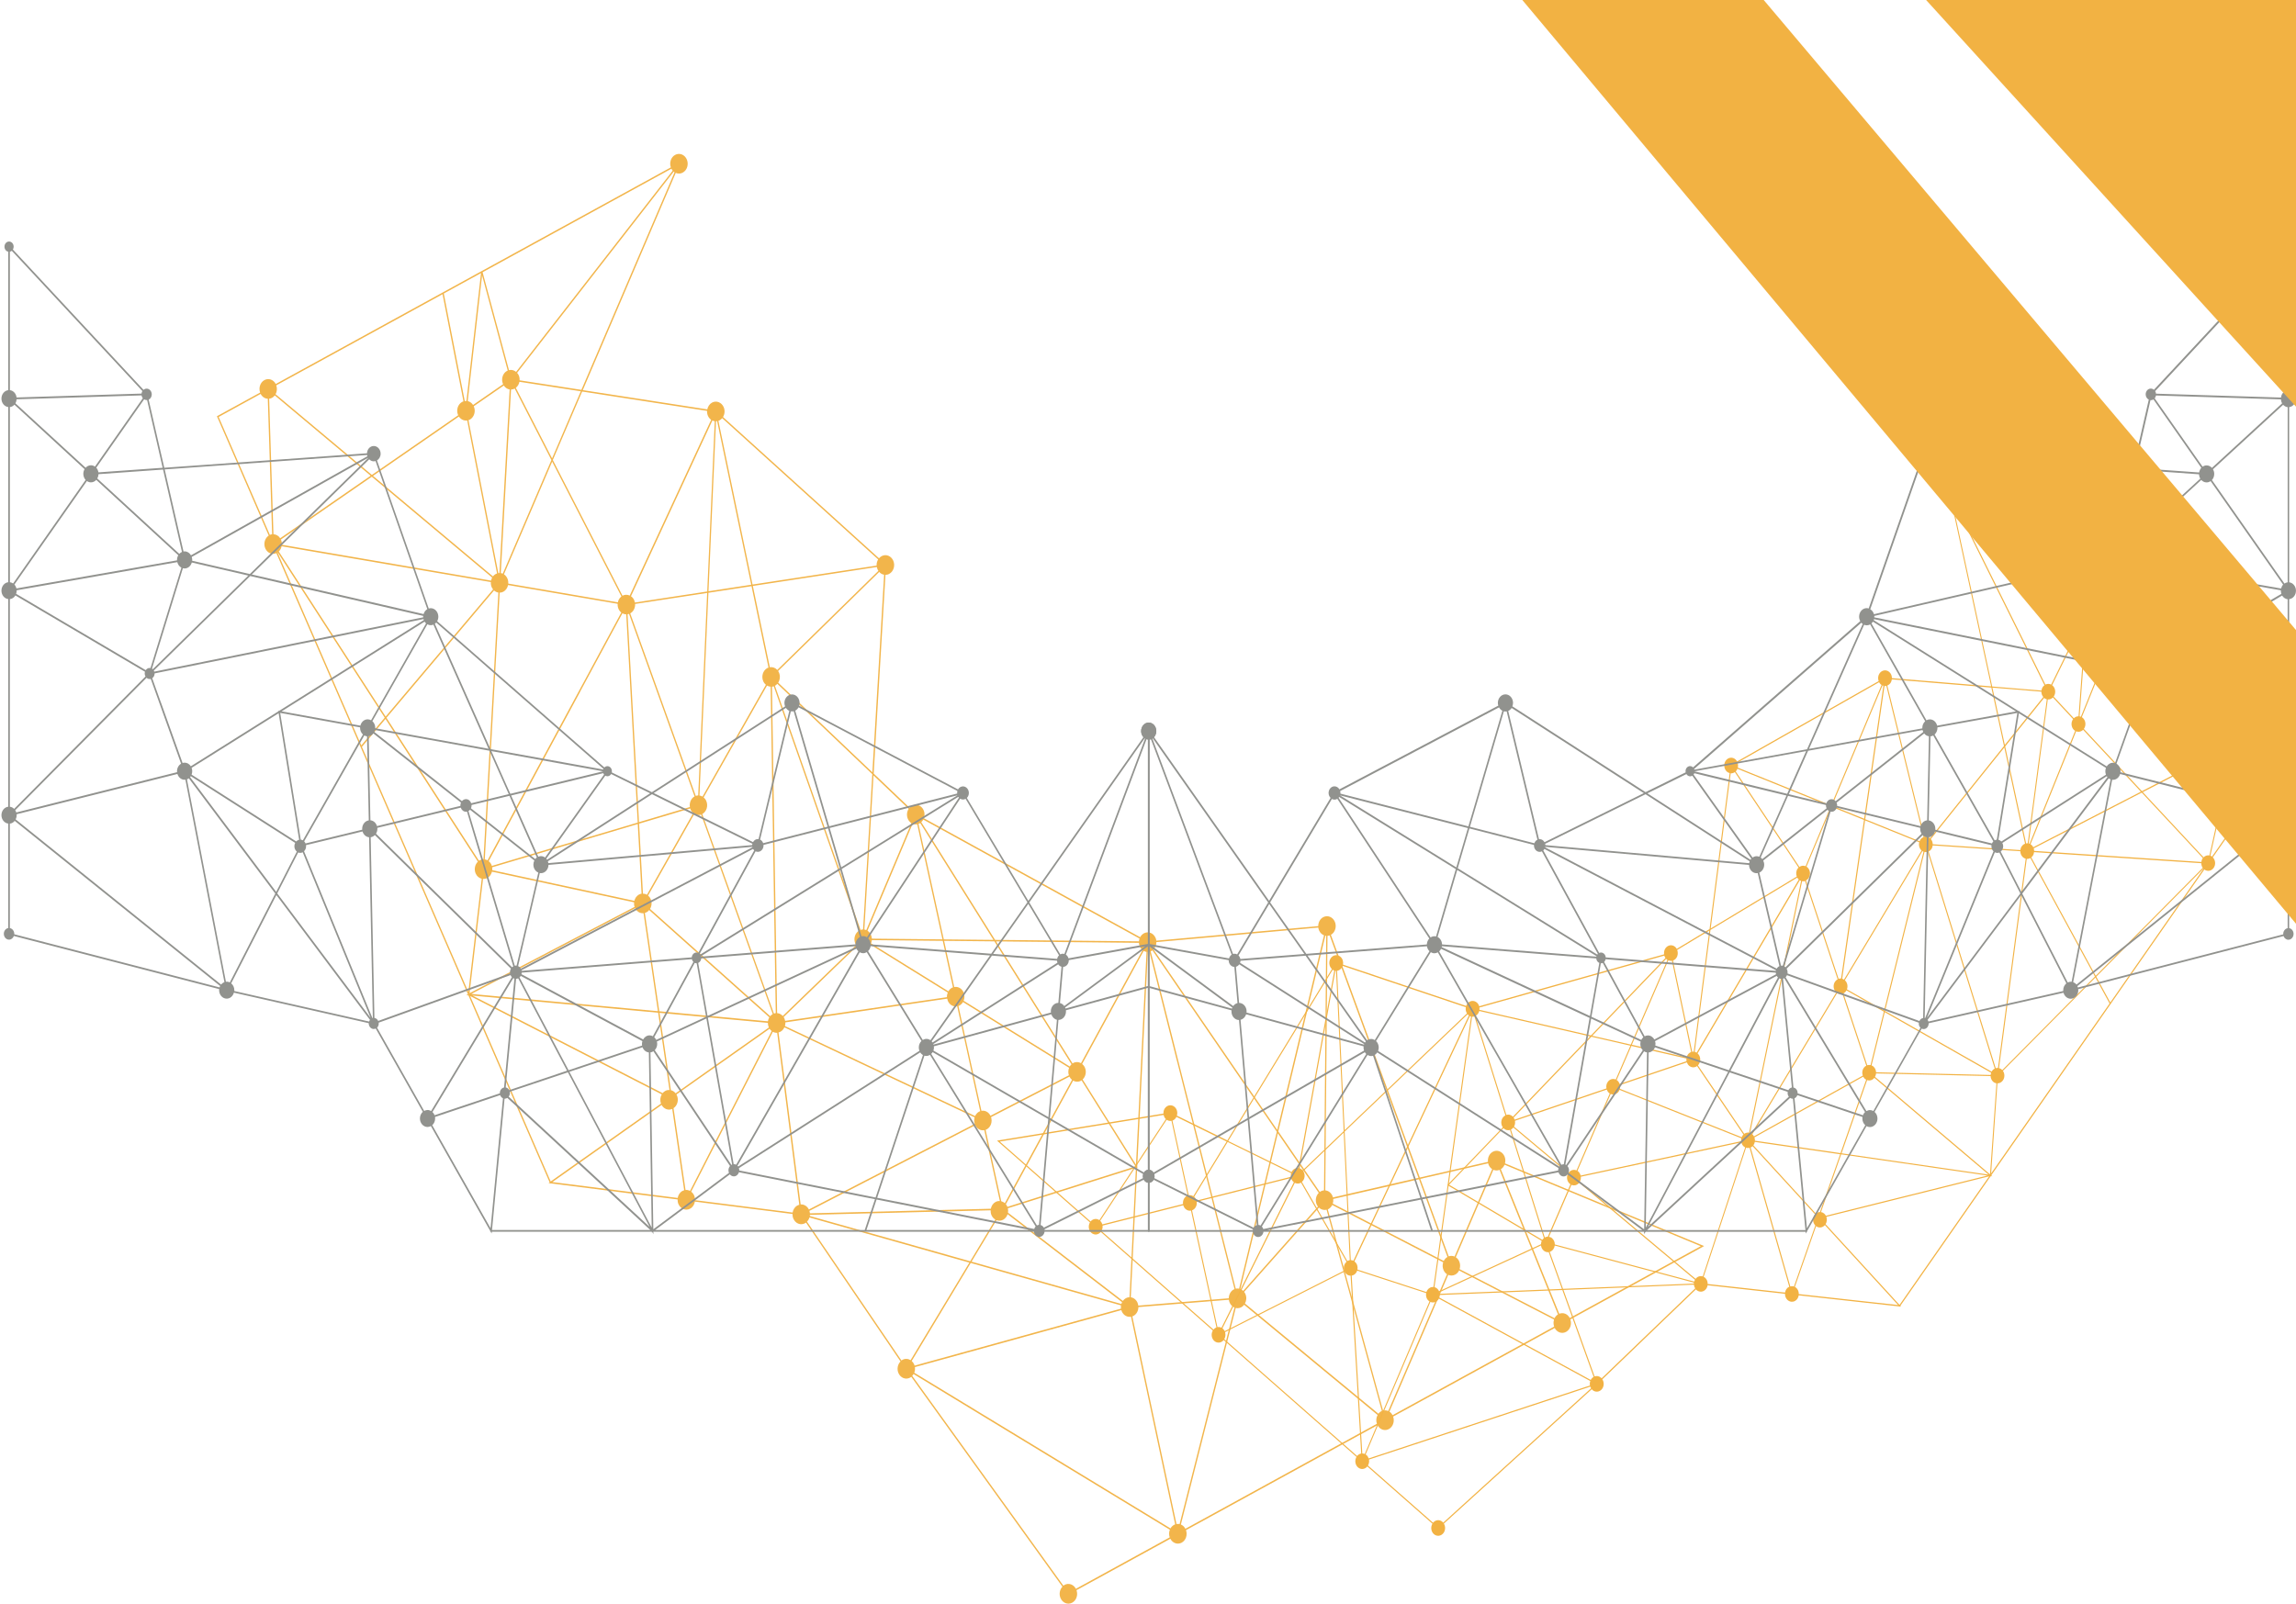 <svg width="1558" height="1089" viewBox="0 0 1558 1089" fill="none" xmlns="http://www.w3.org/2000/svg">
<path d="M1021.25 789.619C1021.63 788.094 1021.56 786.393 1020.9 784.849C1019.46 781.525 1015.91 780.157 1012.95 781.779C1010.61 783.07 1009.37 785.865 1009.68 788.622L963.449 799.256L903.107 634.536C906.012 632.894 907.212 628.925 905.786 625.641C904.342 622.318 900.793 620.949 897.836 622.572C895.714 623.725 894.514 626.13 894.514 628.613L784.649 638.485C784.562 637.84 784.405 637.195 784.144 636.589C782.701 633.265 779.152 631.897 776.195 633.52C775.099 634.126 774.247 635.044 773.673 636.139L626.931 555.382C627.522 553.701 627.54 551.746 626.775 549.986C625.331 546.663 621.782 545.295 618.825 546.917C618.199 547.25 617.677 547.719 617.207 548.247L592.855 525.061L600.856 390.173C601.709 390.173 602.596 389.978 603.413 389.508C606.371 387.886 607.588 383.898 606.144 380.574C604.701 377.251 601.152 375.883 598.195 377.505C597.534 377.877 596.96 378.365 596.473 378.952L490.609 283.064C491.774 281.148 492.053 278.607 491.078 276.359C489.635 273.035 486.086 271.667 483.129 273.289C481.424 274.228 480.328 275.968 479.946 277.883L395.46 264.805L458.55 117.347C460.046 118.011 461.768 118.011 463.316 117.151C466.274 115.529 467.491 111.541 466.047 108.217C464.604 104.894 461.055 103.525 458.098 105.148C455.28 106.692 454.062 110.387 455.211 113.613L327.516 183.637L326.438 184.224L300.972 198.201L300.154 198.651L187.123 260.641C185.575 257.65 182.218 256.458 179.4 258.002C176.582 259.546 175.365 263.241 176.513 266.467L147.203 282.536L182.357 363.528C179.696 365.268 178.635 369.041 180.009 372.208C181.383 375.374 184.671 376.743 187.541 375.453L244.961 507.682L317.149 673.966L317.497 674.768L316.383 675.354L317.601 675.472L317.549 675.863L317.897 675.687L318.349 676.742L372.951 802.482L372.203 803.01L373.229 803.147L373.334 803.401L373.629 803.205L459.803 814.133C459.768 815.189 459.924 816.284 460.377 817.3C461.821 820.623 465.369 821.992 468.326 820.369C470.083 819.411 471.196 817.613 471.544 815.599L537.783 824.005C537.748 825.061 537.905 826.156 538.357 827.192C539.801 830.515 543.349 831.884 546.307 830.261C546.533 830.144 546.724 829.968 546.933 829.831L611.067 924.096C609.136 926.032 608.475 929.238 609.658 931.994C611.102 935.318 614.65 936.686 617.608 935.063C617.886 934.907 618.129 934.731 618.373 934.536L720.932 1076.97C719.088 1078.92 718.479 1082.05 719.645 1084.75C721.089 1088.07 724.637 1089.44 727.594 1087.82C730.412 1086.28 731.63 1082.58 730.482 1079.35L794.164 1044.44C795.712 1047.43 799.069 1048.62 801.887 1047.08C804.705 1045.54 805.923 1041.84 804.774 1038.61L934.73 967.339C936.279 970.33 939.636 971.522 942.454 969.978C945.272 968.434 946.489 964.739 945.341 961.513L1054.98 901.38C1056.53 904.371 1059.89 905.564 1062.7 904.02C1065.52 902.475 1066.74 898.78 1065.59 895.555L1156.36 845.783L1021.25 789.658V789.619ZM1154.1 845.861L1065.21 894.617C1063.76 891.821 1060.76 890.628 1058.06 891.723L1018.42 793.626C1019.58 792.903 1020.43 791.828 1020.96 790.557L1154.11 845.861H1154.1ZM595.447 386.42C595.621 386.811 595.812 387.163 596.038 387.495L527.433 454.724C526.094 453.238 524.215 452.574 522.372 452.886L510.874 397.719L594.994 384.856C595.099 385.384 595.238 385.892 595.447 386.4V386.42ZM186.48 268.383L251.519 322.905L190.133 365.346C189.054 363.665 187.349 362.687 185.558 362.609L182.636 270.631C183.297 270.552 183.958 270.357 184.584 270.025C185.332 269.614 185.958 269.067 186.462 268.402L186.48 268.383ZM465.178 807.682L457.037 752.182C459.664 750.423 460.725 746.689 459.35 743.542C459.246 743.307 459.107 743.111 458.985 742.896L522.198 698.286C522.598 698.911 523.102 699.419 523.641 699.83L468.239 808.347C467.282 807.838 466.239 807.604 465.16 807.701L465.178 807.682ZM1054.6 900.442L944.958 960.575C944.419 959.558 943.689 958.718 942.836 958.151L982.74 865.312C984.236 865.977 985.958 865.977 987.523 865.117C988.671 864.491 989.541 863.514 990.115 862.341L1054.55 895.653C1054.04 897.158 1054.04 898.859 1054.61 900.442H1054.6ZM899.941 635.201L898.445 807.956C897.697 808.014 896.949 808.229 896.219 808.62C895.992 808.738 895.784 808.914 895.575 809.07L867.413 767.978L899.332 635.123C899.541 635.162 899.732 635.201 899.941 635.22V635.201ZM455.245 739.964L447.539 687.475L521.067 694.278C521.067 695.275 521.223 696.292 521.641 697.249C521.676 697.308 521.711 697.367 521.745 697.425L458.481 742.095C457.628 741 456.498 740.277 455.263 739.984L455.245 739.964ZM485.008 285.898L479.911 401.472L430.841 408.979C430.736 408.451 430.597 407.943 430.388 407.435C429.884 406.262 429.101 405.343 428.162 404.698L437.711 384.074L453.854 349.198L483.407 285.41C483.912 285.664 484.451 285.84 484.99 285.918L485.008 285.898ZM349.277 263.749L374.169 312.251L341.153 389.391C340.719 389.196 340.266 389.039 339.814 388.981L346.772 264.395C347.607 264.395 348.459 264.179 349.277 263.749ZM776.073 929.746L768.367 893.502C768.628 893.404 768.907 893.307 769.168 893.17C771.272 892.017 772.473 889.651 772.49 887.188L774.49 887.031L833.893 882.222C833.98 882.887 834.137 883.552 834.398 884.177C835.094 885.8 836.311 886.934 837.685 887.501L800.443 1034.49C799.747 1034.33 799.034 1034.31 798.321 1034.45L776.056 929.746H776.073ZM935.339 959.578L844.782 884.764C845.826 882.868 846.035 880.443 845.096 878.293C844.869 877.765 844.574 877.296 844.243 876.866L867.743 850.377L894.984 819.666C896.392 821.034 898.323 821.581 900.167 821.093L932.869 940.146L937.688 957.701C937.548 957.76 937.392 957.799 937.253 957.877C936.505 958.288 935.861 958.855 935.357 959.539L935.339 959.578ZM770.542 791.71L683.586 819.177C683.586 819.177 683.551 819.02 683.516 818.942C683.255 818.356 682.925 817.847 682.542 817.378L728.186 733.493C729.786 734.412 731.752 734.529 733.491 733.571C733.648 733.493 733.769 733.376 733.908 733.278L770.524 791.71H770.542ZM798.634 719.985L837.72 875.009C837.529 875.087 837.337 875.146 837.146 875.243C835.041 876.397 833.841 878.762 833.824 881.225L774.647 886.015L772.403 886.191C772.316 885.526 772.159 884.862 771.899 884.236C770.994 882.144 769.237 880.834 767.324 880.541L771.62 793.47L771.672 792.395L771.968 792.297L771.69 791.867L772.299 779.551L778.891 646.187C779.239 646.187 779.604 646.129 779.952 646.05L798.599 720.004L798.634 719.985ZM761.931 883.004L683.986 823.106C684.142 822.129 684.125 821.112 683.899 820.115L770.803 792.668L766.454 880.502C765.619 880.502 764.767 880.717 763.967 881.167C763.149 881.616 762.471 882.262 761.949 883.004H761.931ZM679.428 815.365L668.8 766.883C669.061 766.785 669.322 766.707 669.565 766.57C672.331 765.045 673.549 761.429 672.505 758.242L725.698 730.776C726.133 731.656 726.724 732.379 727.42 732.946L681.864 816.655C681.15 816.01 680.315 815.58 679.428 815.365ZM565.249 656.666L531.173 689.606C530.13 688.433 528.773 687.768 527.329 687.67L523.85 466.121C524.25 466.082 524.65 465.984 525.05 465.847L583.149 631.545H583.131C580.174 633.168 578.956 637.175 580.4 640.499C580.557 640.87 580.748 641.202 580.957 641.515L565.267 656.666H565.249ZM262.234 487.215L335.239 400.769C336.092 401.551 337.1 402.059 338.179 402.215L328.073 583.239C327.22 583.239 326.351 583.454 325.533 583.904C325.359 584.002 325.203 584.139 325.029 584.256L285.838 523.693L262.234 487.215ZM419.691 413.28C420.143 414.316 420.804 415.137 421.587 415.763L330.821 583.982C330.23 583.65 329.603 583.396 328.96 583.298L339.066 402.274C339.918 402.274 340.788 402.059 341.606 401.609C343.276 400.69 344.371 398.99 344.772 397.093L419.134 409.839C419.047 410.993 419.221 412.166 419.691 413.28ZM393.738 469.308L422.352 416.291C423.152 416.74 424.039 416.994 424.961 417.014L432.737 558.314L378.848 574.345L333.743 587.755C333.674 587.501 333.604 587.247 333.5 587.012C333.048 585.976 332.387 585.155 331.604 584.53L393.772 469.347L393.738 469.308ZM468.117 547.777L433.606 558.041L425.848 416.936C426.179 416.877 426.509 416.799 426.84 416.682L427.17 417.6L471.318 540.564C468.883 541.913 467.648 544.904 468.135 547.777H468.117ZM430.475 611.468L334.039 590.668C334.109 590.023 334.074 589.358 333.969 588.694L359.087 581.226L432.771 559.311L434.981 599.563L435.363 606.6C434.754 606.698 434.146 606.874 433.572 607.187C431.971 608.067 430.893 609.65 430.458 611.449L430.475 611.468ZM468.604 549.498C469.039 550.495 469.666 551.277 470.396 551.902L438.999 607.343C438.164 606.835 437.224 606.581 436.285 606.561L433.676 559.077L468.361 548.755C468.431 549.009 468.5 549.263 468.604 549.498ZM430.98 409.937L479.859 402.469L473.788 539.899C473.231 539.899 472.692 540.036 472.136 540.232L428.701 419.242L427.657 416.349C429.866 415.118 431.101 412.557 430.962 409.957L430.98 409.937ZM475.754 552.899L524.372 688.296C523.694 688.667 523.137 689.176 522.65 689.762L488.087 658.894L441.103 616.942C442.251 615.026 442.512 612.504 441.556 610.276C441.121 609.279 440.495 608.497 439.764 607.871L471.161 552.43C472.553 553.271 474.188 553.447 475.754 552.899ZM590.037 685.559L642.743 677.837C642.847 678.365 642.986 678.893 643.195 679.421C644.378 682.138 646.987 683.526 649.527 683.057L665.13 754.235C664.869 754.333 664.608 754.411 664.365 754.548C663.164 755.212 662.26 756.268 661.703 757.519L532.634 696.428C532.878 695.627 532.982 694.786 532.947 693.946L590.037 685.579V685.559ZM543.297 817.535L528.286 700.788C528.738 700.67 529.173 700.514 529.608 700.279C530.808 699.615 531.712 698.559 532.269 697.308L627.122 742.212L661.338 758.418C660.92 759.826 660.938 761.39 661.425 762.856L548.881 820.956C547.733 818.629 545.541 817.359 543.297 817.515V817.535ZM279.594 385.911L333.082 395.08C332.995 396.233 333.169 397.406 333.639 398.521C333.9 399.107 334.23 399.596 334.596 400.065L261.694 486.393L189.176 374.338C190.167 373.4 190.828 372.129 191.107 370.761L279.594 385.931V385.911ZM496.54 507.585L520.475 465.339C521.241 465.789 522.076 466.043 522.928 466.102L526.407 687.651C525.99 687.69 525.572 687.788 525.155 687.944L476.536 552.547C479.476 550.925 480.694 546.937 479.25 543.633C478.815 542.636 478.189 541.854 477.458 541.229L496.523 507.585H496.54ZM613.189 655.16L643.126 673.712C642.725 674.69 642.517 675.765 642.569 676.84L588.837 684.718L532.774 692.929C532.669 692.401 532.53 691.873 532.321 691.346C532.165 690.974 531.973 690.642 531.765 690.329L565.91 657.33L581.531 642.238C583.27 644.193 585.984 644.819 588.332 643.548C589.324 643.001 590.106 642.16 590.681 641.183L613.207 655.16H613.189ZM653.458 680.124L725.472 724.774C724.828 726.338 724.741 728.156 725.315 729.857L672.123 757.324C670.888 754.802 668.4 753.531 665.965 753.981L650.362 682.803C650.623 682.705 650.884 682.627 651.127 682.49C652.119 681.942 652.901 681.102 653.475 680.124H653.458ZM763.845 667.887L776.073 645.425C776.682 645.777 777.326 646.011 778.004 646.129L775.291 700.944L770.855 790.537L734.622 732.711C736.692 730.796 737.422 727.472 736.187 724.638C735.735 723.602 735.074 722.8 734.309 722.174L763.845 667.906V667.887ZM672.349 820.447L549.577 823.556C549.525 822.989 549.403 822.441 549.229 821.894L631.958 779.179L661.773 763.775C663.008 766.297 665.495 767.567 667.93 767.118L678.472 815.208C677.497 815.15 676.489 815.326 675.532 815.853C673.827 816.792 672.731 818.532 672.349 820.447ZM447.366 686.419L437.572 619.679C437.972 619.561 438.39 619.405 438.773 619.19C439.451 618.819 440.025 618.31 440.512 617.704L505.881 676.097L507.638 677.661L522.041 690.525C521.554 691.346 521.206 692.245 521.084 693.222L447.348 686.4L447.366 686.419ZM446.444 686.341L319.793 674.631L430.997 616.453C432.163 618.799 434.406 620.07 436.685 619.835L446.444 686.341ZM318.627 674.142L327.777 596.552C328.768 596.611 329.777 596.435 330.717 595.907C332.317 595.027 333.395 593.444 333.83 591.646L430.267 612.446C430.162 613.482 430.267 614.537 430.632 615.554L318.627 674.162V674.142ZM384.24 331.917L421.674 404.854C420.404 405.812 419.569 407.259 419.238 408.862L344.876 396.116C344.963 394.963 344.789 393.79 344.319 392.675C343.78 391.424 342.945 390.466 341.954 389.821L374.69 313.326L384.24 331.936V331.917ZM591.602 638.114L639.734 638.602L646.657 670.174C646.396 670.272 646.135 670.35 645.891 670.487C644.9 671.034 644.117 671.875 643.543 672.852L591.081 640.323C591.359 639.619 591.55 638.876 591.602 638.114ZM640.655 638.602L674.784 638.954L727.09 722.409C726.62 722.839 726.22 723.347 725.907 723.914L653.893 679.264C654.606 677.505 654.658 675.433 653.858 673.576C652.675 670.858 650.066 669.47 647.526 669.939L640.655 638.622V638.602ZM640.429 637.605L623.243 559.233C623.504 559.135 623.765 559.057 624.009 558.92C624.165 558.842 624.287 558.725 624.426 558.627L674.14 637.957L640.429 637.625V637.605ZM841.703 874.95L867.1 769.19L894.862 809.676C892.931 811.611 892.287 814.817 893.47 817.554C893.696 818.082 893.992 818.551 894.323 818.981L843.599 876.182C843.043 875.634 842.399 875.224 841.703 874.95ZM944.228 838.667L979.313 856.809C978.774 858.47 978.791 860.347 979.539 862.067C980.078 863.299 980.913 864.276 981.905 864.922L942.001 957.76C940.905 957.271 939.705 957.154 938.505 957.447L902.411 826.038L900.985 820.838C901.124 820.78 901.28 820.741 901.42 820.662C902.568 820.037 903.437 819.059 904.011 817.887L944.228 838.667ZM934.33 966.401L804.374 1037.68C803.661 1036.31 802.565 1035.29 801.313 1034.78L838.555 887.794C839.79 888.087 841.129 887.95 842.347 887.286C843.095 886.875 843.739 886.308 844.243 885.624L934.8 960.438C933.826 962.198 933.617 964.407 934.33 966.42V966.401ZM683.446 970.056L620.391 931.74C620.86 930.548 621.017 929.238 620.825 927.928L654.815 918.545L760.922 889.241C761.009 889.534 761.079 889.827 761.201 890.101C762.384 892.818 764.958 894.186 767.48 893.737L797.451 1034.69C797.19 1034.78 796.912 1034.88 796.651 1035.02C795.642 1035.57 794.842 1036.43 794.268 1037.42L683.429 970.056H683.446ZM620.321 926.091C619.921 925.152 619.33 924.409 618.651 923.803L658.711 857.239L760.679 886.034C760.575 886.758 760.575 887.52 760.679 888.263L691.883 907.245L620.582 926.931C620.495 926.638 620.425 926.345 620.304 926.071L620.321 926.091ZM659.25 856.359L676.21 828.208C677.654 828.756 679.272 828.697 680.75 827.896C682.194 827.094 683.22 825.726 683.725 824.142L700.458 837.005L761.392 883.845C761.183 884.236 761.027 884.646 760.905 885.077L659.268 856.359H659.25ZM658.329 856.105L549.507 825.374C549.542 825.12 549.559 824.846 549.577 824.592L672.227 821.503C672.175 822.617 672.331 823.751 672.801 824.826C673.375 826.156 674.314 827.153 675.393 827.798L658.346 856.124L658.329 856.105ZM449.609 741.978L320.576 675.745L446.6 687.397L454.306 739.847C453.332 739.788 452.34 739.964 451.401 740.492C450.705 740.863 450.114 741.391 449.627 741.997L449.609 741.978ZM261.051 487.136L245.169 505.942L188.324 375.003C188.324 375.003 188.411 374.944 188.445 374.925L216.12 417.698L261.068 487.136H261.051ZM252.284 323.569L333.969 392.03C333.604 392.675 333.361 393.379 333.204 394.102L191.246 369.764C191.333 368.61 191.159 367.438 190.689 366.323C190.672 366.284 190.637 366.245 190.62 366.206L252.301 323.569H252.284ZM253.101 323.003L311.391 282.712C312.696 284.726 314.87 285.723 317.027 285.39L337.274 389.235C336.961 389.332 336.666 389.45 336.37 389.606C335.622 390.017 334.996 390.564 334.491 391.229L253.119 323.022L253.101 323.003ZM321.55 275.87C321.55 275.87 321.497 275.792 321.48 275.753L341.867 261.658C342.841 263.163 344.285 264.121 345.85 264.375L338.892 388.961C338.649 388.961 338.388 389 338.144 389.039L317.897 285.195C318.21 285.097 318.506 284.98 318.801 284.823C321.758 283.201 322.976 279.193 321.532 275.889L321.55 275.87ZM352.46 259.136L394.12 265.587L374.621 311.156L364.497 291.411L350.025 263.222C351.312 262.244 352.164 260.758 352.477 259.116L352.46 259.136ZM486.625 285.84L509.76 396.898L480.763 401.336L485.86 285.938C486.121 285.938 486.364 285.879 486.625 285.84ZM509.969 397.875L521.484 453.121C521.206 453.219 520.928 453.316 520.649 453.473C517.692 455.095 516.475 459.083 517.918 462.407C518.353 463.404 518.98 464.186 519.71 464.811L476.71 540.701C476.067 540.31 475.371 540.056 474.64 539.958L480.711 402.352L509.952 397.875H509.969ZM527.486 464.147L591.916 525.472L585.653 630.88C585.079 630.88 584.523 630.978 583.949 631.174L564.414 575.459L525.85 465.476H525.868C526.494 465.124 527.016 464.655 527.486 464.127V464.147ZM591.046 634.634C590.507 633.383 589.654 632.405 588.645 631.76L619.277 559.135C620.252 559.566 621.33 559.683 622.391 559.468L639.525 637.605L591.637 637.117C591.585 636.276 591.394 635.435 591.046 634.634ZM675.88 638.974L772.838 639.951C772.89 640.792 773.081 641.632 773.429 642.434C773.882 643.47 774.543 644.271 775.308 644.897L733.543 721.627C731.943 720.708 729.977 720.591 728.238 721.549C728.081 721.627 727.959 721.744 727.82 721.842L675.88 638.954V638.974ZM782.022 645.073L866.421 768.193L840.834 874.696C840.086 874.54 839.303 874.54 838.538 874.696L815.559 783.539L780.805 645.718C780.996 645.64 781.187 645.581 781.379 645.484C781.605 645.366 781.814 645.19 782.022 645.034V645.073ZM904.69 813.801L962.892 800.429L982.218 853.173C981.105 853.798 980.252 854.756 979.696 855.909L951.377 841.267L904.377 816.968C904.707 815.971 904.812 814.896 904.69 813.801ZM990.22 856.203C989.68 854.971 988.845 853.994 987.854 853.348L1013.35 794.017C1014.68 794.604 1016.15 794.643 1017.56 794.056L1057.21 892.153C1056.2 892.779 1055.4 893.678 1054.86 894.753L990.428 861.442C990.967 859.78 990.95 857.903 990.202 856.183L990.22 856.203ZM619.016 933.871C619.364 933.5 619.678 933.089 619.938 932.639L712.374 988.823L793.833 1038.32C793.207 1039.92 793.12 1041.76 793.746 1043.5L730.064 1078.42C728.516 1075.43 725.159 1074.23 722.341 1075.78C722.063 1075.93 721.819 1076.11 721.576 1076.31L619.016 933.871ZM547.594 829.205C548.377 828.423 548.968 827.446 549.281 826.351L657.789 857.004L617.903 923.236C616.251 922.181 614.181 922.024 612.337 923.021C612.111 923.139 611.919 923.315 611.711 923.451L547.576 829.186L547.594 829.205ZM471.596 814.602C471.631 813.547 471.475 812.452 471.022 811.435C470.553 810.341 469.839 809.5 469.005 808.855L524.407 700.338C525.329 700.827 526.337 701.081 527.364 701.003L542.375 817.75C541.923 817.867 541.488 818.023 541.053 818.258C539.297 819.216 538.183 821.014 537.835 823.028L471.596 814.622V814.602ZM374.812 802.326L448.948 749.993C450.462 752.749 453.488 753.883 456.167 752.69L464.273 807.877C463.873 807.995 463.456 808.151 463.073 808.366C461.316 809.324 460.203 811.123 459.855 813.136L374.812 802.345V802.326ZM391.041 789.677L373.682 801.935L319.027 676.058L449.07 742.818C447.992 744.636 447.748 746.982 448.548 749.093L391.059 789.677H391.041ZM245.587 506.92L261.59 487.977L324.281 584.862C322.263 586.797 321.55 590.062 322.767 592.877C323.602 594.812 325.168 596.044 326.89 596.455L317.827 673.302L245.587 506.92ZM148.368 283.005L176.86 267.366C177.904 269.38 179.765 270.572 181.731 270.65L184.653 362.628C184.131 362.687 183.627 362.844 183.123 363.059L148.351 282.966L148.368 283.005ZM300.311 199.687L314.487 272.429C314.174 272.527 313.879 272.644 313.583 272.801C310.626 274.423 309.408 278.431 310.852 281.735C310.869 281.774 310.904 281.813 310.921 281.852L252.336 322.357L186.984 267.581C187.976 265.822 188.202 263.593 187.471 261.56L300.311 199.687ZM326.403 185.377L316.505 272.156C316.122 272.136 315.757 272.155 315.375 272.214L301.146 199.218L326.403 185.358V185.377ZM327.133 186.902L344.528 251.531C344.371 251.59 344.215 251.649 344.058 251.727C341.101 253.349 339.884 257.337 341.327 260.661C341.345 260.7 341.38 260.739 341.397 260.778L321.01 274.873C320.123 273.485 318.819 272.586 317.392 272.253L327.133 186.863V186.902ZM455.593 114.512C455.837 115.001 456.15 115.431 456.48 115.822L357.87 242.578L350.216 252.411C348.842 251.258 347.085 250.808 345.38 251.238L327.481 184.791L455.593 114.512ZM394.52 264.629L352.582 258.139C352.651 257.025 352.477 255.871 352.025 254.796C351.729 254.131 351.347 253.564 350.894 253.056L398.139 192.337L457.159 116.467C457.35 116.623 457.524 116.799 457.733 116.936L394.52 264.629ZM479.807 278.861C479.737 279.975 479.911 281.129 480.363 282.204C480.868 283.377 481.651 284.295 482.572 284.941L476.484 298.078L436.929 383.487L427.309 404.248C425.779 403.525 424.004 403.486 422.404 404.346L375.125 312.231L395.025 265.743L479.789 278.88L479.807 278.861ZM595.899 379.714C595.151 380.926 594.768 382.393 594.838 383.898L510.647 396.761L487.495 285.625C487.773 285.527 488.052 285.429 488.33 285.273C488.991 284.901 489.565 284.413 490.052 283.826L595.916 379.714H595.899ZM591.968 524.221L528.042 463.365C529.295 461.429 529.59 458.829 528.599 456.522C528.425 456.132 528.234 455.78 528.007 455.447L596.612 388.218C597.517 389.235 598.682 389.899 599.935 390.095L591.968 524.221ZM616.599 548.989C615.346 550.925 615.05 553.525 616.042 555.832C616.581 557.083 617.434 558.06 618.442 558.705L587.81 631.33C587.393 631.154 586.958 630.998 586.523 630.939L592.733 526.293L616.581 549.009L616.599 548.989ZM773.255 637.019C773.047 637.625 772.907 638.27 772.855 638.935L675.236 637.957L625.157 558.041C625.696 557.532 626.166 556.946 626.514 556.281L773.255 637.038V637.019ZM894.549 629.59C894.636 630.235 894.792 630.88 895.053 631.486C895.766 633.129 897.001 634.282 898.428 634.849L888.53 676.078L866.7 766.961L782.718 644.447C783.988 643.157 784.701 641.359 784.684 639.462L894.549 629.59ZM962.527 799.452L904.498 812.784C904.411 812.413 904.29 812.041 904.133 811.67C903.176 809.48 901.298 808.151 899.297 807.975L900.028 723.738L900.793 635.22C901.28 635.181 901.767 635.064 902.237 634.888L962.527 799.452ZM1009.81 789.599C1009.89 789.971 1010.01 790.342 1010.17 790.713C1010.71 791.945 1011.55 792.922 1012.54 793.568L987.036 852.899C985.784 852.352 984.375 852.273 983.036 852.762L963.78 800.175L1009.82 789.599H1009.81Z" fill="#F2B243" fill-opacity="0.95"/>
<path d="M676.663 774.312L739.614 829.714C738.257 832.001 738.657 835.09 740.606 836.81C742.554 838.53 745.32 838.218 746.972 836.185L823.004 903.101C821.647 905.388 822.048 908.477 823.996 910.197C825.944 911.918 828.71 911.605 830.362 909.572L920.484 988.882C919.127 991.169 919.527 994.258 921.476 995.978C923.424 997.699 926.19 997.386 927.842 995.353L972.007 1034.22C970.65 1036.5 971.051 1039.59 972.999 1041.31C975.051 1043.11 978.009 1042.7 979.609 1040.41C980.913 1038.54 980.896 1036.01 979.765 1034.16L1080.12 942.942C1080.27 943.137 1080.43 943.333 1080.62 943.489C1082.67 945.288 1085.63 944.877 1087.23 942.59C1088.55 940.674 1088.52 938.074 1087.3 936.217L1150.81 875.165C1150.95 875.322 1151.07 875.478 1151.22 875.615C1153.28 877.413 1156.23 877.003 1157.83 874.716C1158.32 874.012 1158.62 873.191 1158.74 872.37L1211.25 878.176C1211.22 879.779 1211.83 881.401 1213.05 882.457C1215.1 884.256 1218.06 883.845 1219.66 881.558C1220.14 880.854 1220.44 880.033 1220.56 879.212L1288.87 886.758L1289.06 886.973L1289.18 886.797L1290 886.895L1289.5 886.347L1350.26 799.139L1350.76 798.416L1351 798.611V798.299L1351.98 798.435L1351.19 797.771L1351.58 797.223L1431.92 681.904L1495.81 590.199C1497.85 591.724 1500.6 591.274 1502.13 589.085C1503.66 586.895 1503.38 583.787 1501.57 581.93L1540.71 525.765L1520.39 507.878C1521.75 505.591 1521.35 502.502 1519.4 500.782C1517.45 499.061 1514.69 499.374 1513.03 501.407L1434.65 432.419L1434.08 431.91L1416.42 416.369L1415.68 415.704L1327.12 337.762C1328.48 335.475 1328.08 332.386 1326.13 330.666C1324.08 328.867 1321.12 329.278 1319.52 331.565C1317.92 333.852 1318.28 337.195 1320.32 338.994C1321.4 339.952 1322.72 340.264 1323.99 340.03L1351.14 465.867L1283.82 460.296C1283.82 458.732 1283.22 457.187 1282.03 456.132C1279.98 454.333 1277.02 454.744 1275.42 457.031C1274.34 458.595 1274.17 460.608 1274.8 462.309L1178.74 516.87C1178.45 516.343 1178.08 515.834 1177.63 515.424C1175.58 513.625 1172.62 514.036 1171.02 516.323C1169.42 518.61 1169.79 521.953 1171.82 523.752C1172.39 524.26 1173.04 524.573 1173.7 524.729L1160.06 630.626L1137.8 644.057C1137.52 643.568 1137.17 643.099 1136.75 642.727C1134.7 640.929 1131.74 641.339 1130.14 643.626C1129.29 644.858 1129.01 646.363 1129.22 647.771L1003.75 683.018C1003.47 682.06 1002.95 681.18 1002.19 680.516C1000.13 678.717 997.177 679.128 995.577 681.415C995.281 681.845 995.073 682.314 994.916 682.803L911.317 654.75C911.683 652.834 911.108 650.762 909.63 649.452C907.577 647.654 904.62 648.064 903.02 650.351C901.437 652.639 901.785 655.923 903.785 657.741L832.832 774.058L798.6 757.246C799.243 755.173 798.704 752.769 797.069 751.342C795.016 749.543 792.059 749.954 790.459 752.241C789.711 753.316 789.415 754.606 789.485 755.857L676.645 774.214L676.663 774.312ZM789.606 756.757C789.815 757.832 790.32 758.829 791.12 759.611L745.998 828.189C744.085 826.84 741.58 827.212 740.049 829.088L678.402 774.84L789.606 756.757ZM1179 521.816L1242.23 547.387L1225.22 587.951C1223.83 587.345 1222.28 587.54 1221.03 588.42L1177.8 523.615C1178.03 523.4 1178.22 523.165 1178.41 522.892C1178.66 522.54 1178.83 522.168 1178.99 521.777L1179 521.816ZM1513.61 509.129C1514.04 509.52 1514.53 509.774 1515.04 509.97L1499.24 580.639C1497.85 580.366 1496.39 580.815 1495.29 581.91L1454.01 537.651L1512.39 507.526C1512.69 508.132 1513.09 508.679 1513.61 509.129ZM1214.85 873.171L1187.93 778.886C1188.41 778.671 1188.87 778.358 1189.28 777.967L1231.66 824.24C1231.54 824.377 1231.4 824.514 1231.28 824.67C1229.76 826.86 1230.02 829.948 1231.8 831.806L1217.32 873.25C1216.51 872.976 1215.65 872.956 1214.85 873.171ZM748.155 831.884L802.931 818.063C803.209 819.06 803.731 819.998 804.531 820.682C805.61 821.64 806.949 821.953 808.201 821.718L825.44 900.99C824.692 901.263 823.996 901.772 823.439 902.475L747.407 835.559C748.068 834.445 748.329 833.135 748.155 831.864V831.884ZM906.621 659.012L911.787 767.782L883.938 794.369C883.799 794.213 883.66 794.037 883.503 793.9C882.999 793.47 882.459 793.157 881.885 792.981L906.134 658.972C906.29 658.992 906.447 659.012 906.621 659.012ZM1232.18 823.712L1189.77 777.381C1189.77 777.381 1189.84 777.303 1189.88 777.264C1190.35 776.599 1190.62 775.837 1190.76 775.074L1248.67 783.461L1234.98 822.676C1233.99 822.676 1233 823.028 1232.18 823.712ZM1280.03 465.535L1293.53 520.409L1300.91 550.417L1305.27 568.167C1304.47 568.499 1303.72 569.066 1303.15 569.868C1302.91 570.22 1302.73 570.591 1302.58 570.982L1265.7 556.066L1278.75 465.652C1279.18 465.691 1279.62 465.652 1280.05 465.554L1280.03 465.535ZM1388.91 474.664L1375.96 572.409C1375.6 572.37 1375.23 572.409 1374.87 572.487L1360.66 506.646L1387.06 473.726C1387.62 474.214 1388.25 474.527 1388.91 474.684V474.664ZM926.068 986.908C925.529 986.673 924.972 986.556 924.415 986.556L917.214 865.84C918.379 865.645 919.475 865 920.258 863.866C920.571 863.436 920.78 862.947 920.936 862.439L966.215 877.198L967.746 877.687C967.398 879.603 967.972 881.656 969.433 882.926C969.607 883.083 969.816 883.2 970.007 883.337L958.718 909.963L926.085 986.888L926.068 986.908ZM829.806 901.869C829.701 901.772 829.597 901.733 829.493 901.654L835.807 888.967L878.633 802.873C879.989 803.577 881.572 803.518 882.859 802.736L899.437 831.571L913.735 856.437C913.422 856.711 913.126 857.004 912.865 857.376C911.822 858.861 911.63 860.777 912.152 862.439L831.058 903.531C830.762 902.905 830.345 902.358 829.823 901.889L829.806 901.869ZM1020.24 765.73C1020.35 765.828 1020.42 765.945 1020.52 766.043C1021.74 767.118 1023.27 767.391 1024.64 766.961L1047.64 840.388C1047.27 840.681 1046.94 840.994 1046.67 841.404C1046.63 841.463 1046.61 841.521 1046.58 841.561L983.297 804.144L1020.24 765.71V765.73ZM997.404 689.645C997.665 689.782 997.925 689.879 998.204 689.958L983.697 794.428L982.357 804.085L982.079 804.378L982.305 804.515L982.183 805.356L972.703 873.562C971.19 873.426 969.642 874.129 968.615 875.576C968.302 876.006 968.094 876.495 967.937 877.003L966.232 876.436L921.128 861.735C921.476 859.819 920.902 857.767 919.441 856.496C919.319 856.379 919.162 856.301 919.04 856.203L972.094 743.463L997.404 689.684V689.645ZM975.225 874.637C974.669 874.149 974.043 873.836 973.399 873.66L982.949 804.867L1046.18 842.245C1045.85 842.968 1045.69 843.75 1045.67 844.532L976.513 876.436C976.217 875.752 975.782 875.126 975.225 874.637ZM1048.25 839.958L1025.29 766.688C1025.91 766.375 1026.47 765.925 1026.94 765.319L1064.08 796.461C1062.79 798.729 1063.21 801.759 1065.12 803.44C1065.3 803.596 1065.49 803.714 1065.66 803.831L1050.3 839.391C1049.59 839.391 1048.87 839.586 1048.23 839.938L1048.25 839.958ZM1152.15 723.113C1152.36 722.898 1152.56 722.683 1152.74 722.429C1154.34 720.122 1153.97 716.799 1151.94 715L1221.27 597.51C1221.57 597.686 1221.86 597.843 1222.16 597.94L1186.88 768.799C1185.75 768.603 1184.59 768.877 1183.61 769.581L1162.08 737.755L1152.16 723.113H1152.15ZM1397.92 686.732L1358.67 726.338C1358.57 726.221 1358.47 726.084 1358.34 725.967C1357.77 725.459 1357.14 725.146 1356.48 724.99L1375.29 582.966C1376.14 583.044 1377.01 582.829 1377.77 582.379L1421.57 662.863L1397.93 686.713L1397.92 686.732ZM1311.48 573.836L1370.94 577.785C1370.95 579.33 1371.56 580.835 1372.73 581.871C1373.3 582.379 1373.93 582.692 1374.59 582.848L1355.79 724.872C1355.26 724.833 1354.74 724.911 1354.24 725.048L1308.7 577.961C1309.4 577.629 1310.04 577.121 1310.54 576.397C1311.08 575.635 1311.38 574.736 1311.48 573.836ZM1353.58 725.302C1352.88 725.635 1352.24 726.143 1351.73 726.866C1351.61 727.042 1351.52 727.218 1351.44 727.394L1318.49 708.647L1279.13 686.224L1305.92 578.274C1306.63 578.43 1307.34 578.411 1308.04 578.196L1322.39 624.566L1353.56 725.283L1353.58 725.302ZM1251.87 665.345L1304.12 578.352L1304.51 577.707C1304.75 577.863 1304.98 577.981 1305.24 578.079L1278.48 685.872L1253.28 671.523C1254.06 669.392 1253.56 666.851 1251.87 665.345ZM1271.28 723.934C1270.88 723.582 1270.43 723.328 1269.98 723.152L1271.32 717.776L1278.95 687.025L1332.77 717.678L1351.12 728.137C1350.95 728.626 1350.83 729.134 1350.78 729.642L1273.06 727.824C1272.99 726.358 1272.4 724.931 1271.28 723.953V723.934ZM1252.97 672.227L1278.31 686.654L1269.3 722.937C1268.55 722.781 1267.8 722.8 1267.07 723.035L1250.91 674.279C1251.58 673.947 1252.18 673.439 1252.65 672.755C1252.78 672.579 1252.86 672.403 1252.95 672.227H1252.97ZM1303.93 577.277L1302.7 579.33L1251.28 664.915C1250.88 664.661 1250.48 664.466 1250.06 664.368L1265.58 556.848L1302.32 571.706C1301.83 573.7 1302.4 575.909 1303.93 577.277ZM1250.25 674.573L1266.41 723.328C1265.75 723.66 1265.14 724.169 1264.67 724.853C1263.59 726.397 1263.42 728.391 1264.03 730.092L1221.48 753.844L1190.19 771.321C1189.91 770.773 1189.53 770.285 1189.08 769.874L1246.62 674.084C1247.75 674.807 1249.05 674.964 1250.25 674.573ZM1181.61 772.631C1181.46 773.276 1181.42 773.96 1181.49 774.605L1072.58 797.927C1072.32 796.852 1071.78 795.874 1070.95 795.132C1070.77 794.975 1070.58 794.858 1070.41 794.741L1092.97 742.525C1094.87 743.366 1097.08 742.779 1098.4 740.883C1098.64 740.531 1098.83 740.14 1098.99 739.749L1138.65 755.525L1181.61 772.611V772.631ZM1150.58 868.03L1072.01 802.13C1072.6 801.074 1072.84 799.882 1072.72 798.709L1101.6 792.532L1181.63 775.387C1181.89 776.462 1182.43 777.44 1183.27 778.183C1183.56 778.437 1183.89 778.652 1184.22 778.808L1155.43 866.388C1153.73 865.84 1151.83 866.427 1150.6 868.01L1150.58 868.03ZM1493.74 585.937C1493.74 587.052 1494.09 588.146 1494.72 589.065L1422.1 662.335L1378.35 581.969C1378.7 581.676 1379.03 581.363 1379.32 580.952C1379.86 580.19 1380.16 579.291 1380.26 578.391L1423.02 581.226L1493.74 585.918V585.937ZM1246.98 664.72C1246.32 665.052 1245.71 665.56 1245.24 666.245C1243.64 668.532 1244.01 671.855 1246.03 673.654L1188.48 769.444C1188.19 769.249 1187.88 769.092 1187.56 768.994L1222.84 598.136C1223.52 598.253 1224.2 598.214 1224.86 597.999L1237.17 635.142L1246.98 664.739V664.72ZM1144.67 721.08C1144.96 721.94 1145.45 722.741 1146.15 723.347C1147.76 724.775 1149.96 724.794 1151.59 723.602L1161.45 738.185L1183.04 770.07C1182.83 770.285 1182.62 770.5 1182.45 770.754C1182.2 771.106 1182.01 771.497 1181.86 771.888L1139.66 755.115L1099.23 739.045C1099.44 738.205 1099.42 737.345 1099.27 736.524L1125.17 727.707L1144.67 721.08ZM1091.79 741.821C1091.96 741.978 1092.15 742.095 1092.33 742.212L1069.77 794.428C1067.96 793.626 1065.83 794.154 1064.51 795.855L1027.37 764.713C1028.05 763.501 1028.26 762.074 1028 760.745L1090.31 739.554C1090.6 740.414 1091.09 741.215 1091.79 741.821ZM1021.55 757.07C1020.85 757.402 1020.23 757.91 1019.72 758.633C1018.35 760.608 1018.43 763.306 1019.76 765.182L983.192 803.225L992.933 733.044L998.9 690.114C999.439 690.153 999.978 690.095 1000.5 689.938L1006.66 709.604L1021.53 757.089L1021.55 757.07ZM1053.28 840.524C1052.61 839.938 1051.87 839.625 1051.1 839.488L1066.34 804.222C1068.15 805.023 1070.27 804.496 1071.59 802.795L1092.41 820.252L1150.16 868.675C1149.94 869.066 1149.76 869.477 1149.64 869.887L1055.05 844.688C1055.05 843.124 1054.44 841.58 1053.26 840.544L1053.28 840.524ZM1190.85 774.292C1190.88 773.51 1190.76 772.748 1190.5 772.025L1203.55 764.733L1205.13 763.853L1264.33 730.796C1264.62 731.343 1264.99 731.851 1265.46 732.262C1265.73 732.496 1266.01 732.692 1266.33 732.848L1248.93 782.698L1190.85 774.273V774.292ZM1266.99 733.142C1268.71 733.748 1270.64 733.181 1271.89 731.578L1349.42 797.282L1249.64 782.816L1266.99 733.142ZM1272.31 730.932C1272.73 730.209 1272.97 729.408 1273.04 728.587L1350.76 730.405C1350.83 731.871 1351.42 733.298 1352.53 734.275C1353.19 734.862 1353.94 735.175 1354.73 735.311L1350.39 797.086L1272.31 730.913V730.932ZM1360.07 507.35L1374.16 572.663C1373.29 572.976 1372.5 573.582 1371.89 574.442C1371.35 575.205 1371.06 576.104 1370.95 577.003L1311.5 573.054C1311.48 571.764 1311.05 570.493 1310.21 569.496L1349.92 519.998L1360.07 507.37V507.35ZM1144.44 720.298L1099.04 735.742C1098.75 734.881 1098.26 734.08 1097.56 733.474C1097.39 733.317 1097.2 733.2 1097.02 733.083L1107.03 709.917L1144.35 718.48C1144.28 719.086 1144.32 719.692 1144.44 720.278V720.298ZM1096.4 732.731C1094.5 731.89 1092.29 732.477 1090.97 734.373C1090.07 735.663 1089.8 737.286 1090.1 738.772L1027.79 759.963C1027.62 759.474 1027.39 759.005 1027.1 758.575L1079.85 703.681L1106.33 709.761L1096.4 732.731ZM1080.48 703.016L1130.63 650.84C1130.73 650.938 1130.8 651.055 1130.91 651.153C1131.08 651.309 1131.27 651.427 1131.45 651.544L1106.61 709.038L1080.46 703.036L1080.48 703.016ZM914.274 855.949L883.416 802.247C883.729 801.974 884.025 801.68 884.286 801.309C885.608 799.413 885.573 796.813 884.373 794.956L911.804 768.76L915.909 855.343C915.335 855.421 914.779 855.636 914.257 855.949H914.274ZM876.076 799.589C876.354 800.586 876.876 801.524 877.676 802.208C877.78 802.306 877.885 802.345 877.989 802.423L876.128 806.177L828.866 901.205C827.997 900.755 827.04 900.618 826.118 900.794L808.88 821.523C809.732 821.21 810.532 820.623 811.124 819.763C811.959 818.571 812.254 817.124 812.063 815.736L841.895 808.21L876.093 799.589H876.076ZM831.284 904.215L912.378 863.123C912.674 863.749 913.092 864.296 913.613 864.765C914.466 865.508 915.475 865.86 916.483 865.86L923.685 986.575C922.641 986.751 921.65 987.318 920.884 988.257L830.762 908.946C831.615 907.499 831.771 905.76 831.284 904.215ZM928.747 989.938C928.451 989.058 927.964 988.257 927.251 987.631C927.077 987.475 926.868 987.357 926.677 987.22L970.616 883.689C972.494 884.51 974.704 883.923 976.008 882.047C976.147 881.851 976.252 881.636 976.356 881.441L1054.2 923.823L1079.12 937.39C1078.78 938.367 1078.71 939.423 1078.9 940.42L1024.45 958.366L928.747 989.918V989.938ZM1079.44 936.667L1027.13 908.184L976.669 880.698C976.861 880.131 976.982 879.564 977 878.977L1060.18 875.615L1081.4 934.575C1080.79 934.907 1080.22 935.396 1079.78 936.041C1079.65 936.237 1079.54 936.452 1079.44 936.647V936.667ZM976.982 878.176C976.947 877.824 976.878 877.472 976.791 877.12L1030.85 852.195L1045.69 845.353C1045.85 846.663 1046.44 847.914 1047.45 848.813C1048.47 849.712 1049.71 850.064 1050.91 849.908L1059.89 874.853L976.982 878.195V878.176ZM1051.61 849.712C1052.54 849.419 1053.41 848.813 1054.06 847.894C1054.58 847.152 1054.88 846.291 1054.98 845.431L1149.47 870.61C1149.43 870.825 1149.42 871.021 1149.4 871.236L1060.63 874.813L1051.61 849.732V849.712ZM1237.85 823.732C1237.21 823.165 1236.46 822.833 1235.69 822.696L1249.37 783.519L1348.64 797.908L1239 825.218C1238.7 824.651 1238.32 824.142 1237.85 823.732ZM1467.46 617.548L1495.17 589.573C1495.17 589.573 1495.22 589.632 1495.26 589.652L1431.99 680.457L1422.46 662.941L1467.46 617.529V617.548ZM1494.79 582.438C1494.79 582.438 1494.74 582.497 1494.72 582.516C1494.18 583.279 1493.88 584.178 1493.78 585.077L1380.3 577.551C1380.3 576.945 1380.19 576.358 1380.02 575.811L1453.32 537.983L1494.81 582.457L1494.79 582.438ZM1379.72 575.068C1379.43 574.462 1379.03 573.915 1378.5 573.465C1378.3 573.289 1378.09 573.133 1377.86 572.996L1408.81 496.364C1410.42 497.028 1412.25 496.657 1413.55 495.347L1452.76 537.377L1379.74 575.068H1379.72ZM1407.5 495.601C1407.71 495.777 1407.92 495.933 1408.14 496.07L1377.2 572.703C1377.01 572.624 1376.82 572.546 1376.63 572.507L1389.57 474.762C1390.82 474.86 1392.09 474.39 1393.05 473.413L1406.75 488.114C1406.75 488.114 1406.7 488.172 1406.68 488.192C1405.08 490.499 1405.45 493.822 1407.48 495.621L1407.5 495.601ZM1386.52 473.1L1371.16 492.239L1360.41 505.63L1352.01 466.727L1385.22 469.464C1385.22 470.793 1385.65 472.084 1386.51 473.081L1386.52 473.1ZM1278 465.437L1264.97 555.714L1243.17 546.898L1277.42 465.222C1277.61 465.3 1277.81 465.378 1278 465.437ZM1264.85 556.516L1249.31 664.172C1248.74 664.114 1248.17 664.173 1247.61 664.368L1225.48 597.628C1226.14 597.295 1226.75 596.787 1227.22 596.103C1228.82 593.796 1228.46 590.473 1226.42 588.674C1226.23 588.518 1226.04 588.381 1225.83 588.264L1242.86 547.641L1264.85 556.535V556.516ZM1220.61 597.002L1174.59 675.003L1151.28 714.511C1150.88 714.257 1150.44 714.081 1150.01 713.964L1160.67 631.193L1219.57 595.673C1219.85 596.161 1220.2 596.631 1220.61 597.002ZM1144.48 717.659L1107.34 709.135L1132.09 651.837C1132.89 652.189 1133.73 652.287 1134.54 652.15L1147.57 714.062C1146.7 714.374 1145.9 714.961 1145.29 715.841C1144.91 716.408 1144.63 717.014 1144.48 717.659ZM1026.57 757.969C1026.47 757.871 1026.4 757.754 1026.3 757.656C1025.08 756.581 1023.55 756.307 1022.17 756.737L1001.13 689.586C1001.82 689.254 1002.45 688.746 1002.95 688.022C1003.34 687.455 1003.61 686.849 1003.77 686.204L1078.98 703.466L1026.59 757.988L1026.57 757.969ZM996.343 688.922C996.464 689.039 996.621 689.117 996.743 689.215L949.568 789.443L918.362 855.734C917.788 855.46 917.197 855.303 916.588 855.303L912.448 768.095L995.89 688.452C996.029 688.609 996.169 688.785 996.325 688.922H996.343ZM875.919 798.787L835.963 808.855L811.889 814.935C811.628 813.957 811.106 813.038 810.341 812.354L833.058 775.113L876.145 796.285C875.884 797.106 875.815 797.947 875.919 798.787ZM802.757 817.241L747.981 831.063C747.737 830.144 747.25 829.284 746.555 828.619L791.676 760.041C792.685 760.745 793.833 760.999 794.929 760.784L805.957 811.455C805.105 811.768 804.305 812.354 803.714 813.214C802.879 814.407 802.583 815.853 802.774 817.241H802.757ZM979.296 1033.49C979.139 1033.3 978.983 1033.1 978.791 1032.95C976.843 1031.23 974.077 1031.54 972.425 1033.57L928.26 994.708C928.99 993.476 929.199 992.049 928.955 990.681L999.3 967.495L1079.12 941.182C1079.26 941.573 1079.44 941.964 1079.66 942.316L979.313 1033.53L979.296 1033.49ZM1086.81 935.572C1086.67 935.415 1086.55 935.259 1086.39 935.122C1085.13 934.008 1083.49 933.734 1082.06 934.243L1060.93 875.556L1149.43 871.979C1149.52 872.878 1149.83 873.758 1150.32 874.501L1086.81 935.552V935.572ZM1158.79 871.529C1158.83 869.926 1158.22 868.304 1157 867.248C1156.7 866.994 1156.37 866.779 1156.04 866.622L1184.83 779.043C1185.61 779.297 1186.43 779.297 1187.21 779.082L1214.14 873.367C1213.41 873.699 1212.73 874.227 1212.19 874.989C1211.71 875.693 1211.41 876.514 1211.29 877.335L1158.77 871.529H1158.79ZM1220.61 878.352C1220.65 876.749 1220.04 875.146 1218.82 874.071C1218.54 873.836 1218.26 873.641 1217.95 873.484L1232.34 832.275C1234.23 833.702 1236.75 833.389 1238.32 831.532L1288.02 885.82L1220.6 878.371L1220.61 878.352ZM1238.79 830.906C1239.73 829.401 1239.87 827.544 1239.31 825.941L1349.8 798.416L1288.97 885.722L1277.34 873.015L1238.79 830.926V830.906ZM1351.12 796.52L1355.4 735.331C1356.81 735.331 1358.19 734.666 1359.13 733.317C1360.48 731.382 1360.41 728.704 1359.13 726.847L1421.9 663.488L1431.51 681.122L1351.11 796.5L1351.12 796.52ZM1501.02 581.402C1500.67 581.128 1500.28 580.933 1499.9 580.776L1515.7 510.106C1517.23 510.4 1518.84 509.833 1519.96 508.464L1539.72 525.863L1501.02 581.402ZM1512.58 501.994C1511.73 503.44 1511.57 505.2 1512.08 506.744L1453.44 537.006L1414.04 494.76C1414.04 494.76 1414.09 494.702 1414.11 494.682C1415.71 492.376 1415.35 489.052 1413.31 487.254C1413.1 487.078 1412.89 486.921 1412.67 486.785L1434.34 433.103L1512.6 501.974L1512.58 501.994ZM1433.77 432.634L1412.02 486.491C1411.75 486.374 1411.45 486.296 1411.15 486.237L1416.25 417.209L1433.77 432.634ZM1410.44 486.178C1409.29 486.178 1408.14 486.628 1407.26 487.527L1393.55 472.826C1393.55 472.826 1393.6 472.768 1393.62 472.748C1395.22 470.441 1394.86 467.118 1392.82 465.32C1392.72 465.222 1392.59 465.163 1392.49 465.085L1415.47 418.285L1410.46 486.198L1410.44 486.178ZM1415.49 416.564L1391.86 464.674C1390.61 464.029 1389.17 464.049 1387.95 464.674L1383.48 455.643L1325.78 339.209C1326.09 338.974 1326.39 338.7 1326.65 338.368L1415.49 416.545V416.564ZM1324.63 339.873C1324.81 339.815 1324.98 339.717 1325.15 339.619L1359.68 409.312L1387.32 465.105C1386.91 465.417 1386.52 465.769 1386.19 466.238C1385.67 466.981 1385.38 467.841 1385.27 468.721L1351.84 465.965L1324.63 339.893V339.873ZM1351.28 466.688L1359.84 506.373L1309.69 568.91C1308.58 567.933 1307.2 567.639 1305.92 567.933L1301.53 550.084L1283.48 476.619L1280.69 465.32C1281.49 464.987 1282.24 464.42 1282.82 463.619C1283.34 462.876 1283.63 462.016 1283.74 461.136L1351.28 466.708V466.688ZM1275.08 463.052C1275.37 463.58 1275.74 464.088 1276.19 464.499C1276.38 464.655 1276.57 464.792 1276.78 464.909L1242.51 546.644L1179.23 521.054C1179.51 519.92 1179.42 518.708 1179.02 517.633L1275.08 463.072V463.052ZM1174.36 524.905C1175.35 524.983 1176.34 524.69 1177.21 524.064L1220.44 588.85C1220.21 589.065 1220 589.3 1219.83 589.573C1218.72 591.157 1218.58 593.249 1219.26 594.969L1160.83 630.216L1174.39 524.905H1174.36ZM1159.9 631.662L1149.33 713.827C1148.98 713.807 1148.62 713.827 1148.27 713.886L1135.24 651.974C1136.11 651.661 1136.91 651.075 1137.52 650.195C1138.63 648.611 1138.77 646.52 1138.09 644.799L1159.9 631.643V631.662ZM1129.34 648.611C1129.52 649.198 1129.78 649.745 1130.13 650.234L1079.61 702.801L1003.89 685.422C1003.94 684.894 1003.94 684.386 1003.86 683.878L1129.32 648.631L1129.34 648.611ZM994.655 683.643C994.377 685.109 994.655 686.634 995.455 687.866L912.43 767.118L908.899 692.714L907.299 658.953C908.482 658.777 909.613 658.112 910.395 656.978C910.691 656.548 910.9 656.079 911.074 655.59L994.673 683.643H994.655ZM904.325 658.269C904.672 658.484 905.02 658.679 905.403 658.797L892.966 727.472L881.137 792.805C879.554 792.59 877.902 793.255 876.841 794.78C876.667 795.034 876.528 795.288 876.389 795.562L833.424 774.468L904.307 658.269H904.325ZM832.38 774.82L809.732 811.944C808.758 811.318 807.662 811.103 806.618 811.299L795.59 760.627C796.443 760.315 797.243 759.728 797.834 758.868C798.008 758.614 798.147 758.36 798.286 758.086L832.38 774.84V774.82Z" fill="#F2B243"/>
<path d="M775.534 798.416C775.534 800.664 777.03 802.502 778.961 802.814V836.106H850.14C850.401 838.081 851.914 839.625 853.741 839.625C855.567 839.625 857.08 838.1 857.341 836.106H1115.6L1115.57 837.787L1116.31 836.36L1116.66 836.615V836.106H1225.2L1225.33 837.299L1226 836.106H1226.32L1226.27 835.637L1266.57 764.381C1267.26 764.772 1268.03 765.006 1268.85 765.006C1271.7 765.006 1274 762.406 1274 759.22C1274 757.382 1273.21 755.76 1272.03 754.704L1304 698.188C1304.42 698.383 1304.87 698.501 1305.34 698.501C1307.22 698.501 1308.73 696.8 1308.73 694.689C1308.73 694.63 1308.73 694.591 1308.73 694.552L1400.23 673.83C1400.89 676.176 1402.82 677.896 1405.12 677.896C1407.97 677.896 1410.27 675.296 1410.27 672.109C1410.27 671.875 1410.23 671.64 1410.2 671.425L1549.55 635.357C1550.07 636.823 1551.34 637.859 1552.82 637.859C1554.76 637.859 1556.35 636.081 1556.35 633.891C1556.35 631.917 1555.04 630.274 1553.36 629.981V559.077C1555.95 558.764 1557.97 556.34 1557.97 553.349C1557.97 550.358 1555.95 547.934 1553.36 547.621V406.692C1555.95 406.379 1557.97 403.955 1557.97 400.964C1557.97 397.973 1555.95 395.549 1553.36 395.236V276.339C1555.95 276.026 1557.97 273.602 1557.97 270.611C1557.97 267.62 1555.95 265.196 1553.36 264.883V170.852C1554.82 170.559 1555.91 169.152 1555.91 167.431C1555.91 165.496 1554.52 163.932 1552.8 163.932C1551.08 163.932 1549.69 165.496 1549.69 167.431C1549.69 168.155 1549.88 168.819 1550.21 169.367L1461.58 264.57C1460.99 264.062 1460.28 263.749 1459.48 263.749C1457.55 263.749 1456 265.509 1456 267.659C1456 269.262 1456.87 270.65 1458.1 271.237L1447.51 317.451L1309.95 307.637C1309.81 304.881 1307.81 302.691 1305.34 302.691C1302.87 302.691 1300.7 305.037 1300.7 307.911C1300.7 309.905 1301.71 311.605 1303.17 312.485L1268.05 413.006C1267.61 412.87 1267.16 412.772 1266.69 412.772C1263.84 412.772 1261.54 415.372 1261.54 418.558C1261.54 419.673 1261.84 420.728 1262.32 421.608L1148.86 520.878C1148.32 520.331 1147.61 519.998 1146.82 519.998C1145.14 519.998 1143.76 521.543 1143.76 523.439C1143.76 523.713 1143.8 523.986 1143.85 524.24L1116.64 537.671L1026.24 479.414C1026.52 478.691 1026.7 477.909 1026.7 477.088C1026.7 473.882 1024.38 471.302 1021.55 471.302C1018.71 471.302 1016.4 473.902 1016.4 477.088C1016.4 477.753 1016.52 478.378 1016.69 478.965L908.899 535.774C908.186 534.543 906.951 533.722 905.542 533.722C903.333 533.722 901.541 535.735 901.541 538.218C901.541 539.547 902.063 540.74 902.898 541.561L861.168 611.449L783.083 500.351C784.04 499.296 784.631 497.83 784.631 496.207C784.631 493.001 782.318 490.421 779.483 490.421C776.647 490.421 774.334 493.021 774.334 496.207C774.334 499.198 776.352 501.642 778.943 501.935V793.978C777.013 794.271 775.517 796.128 775.517 798.377L775.534 798.416ZM860.542 612.563L839.494 647.81C838.973 647.517 838.381 647.341 837.737 647.341C837.372 647.341 837.042 647.419 836.711 647.517L781.97 501.309C782.057 501.251 782.144 501.212 782.231 501.153L860.542 612.563ZM833.754 651.837C833.754 654.261 835.459 656.216 837.598 656.314L839.738 680.848C838.555 681.121 837.546 681.864 836.816 682.861L781.918 642.317L833.771 651.72C833.771 651.72 833.771 651.798 833.771 651.837H833.754ZM925.25 710.992C925.25 711.735 925.389 712.439 925.615 713.084L847.565 758.301L841.808 692.186C843.582 691.776 845.008 690.329 845.6 688.452L925.32 710.21C925.285 710.465 925.25 710.719 925.25 710.973V710.992ZM840.816 680.73L838.677 656.197C839.581 655.962 840.364 655.356 840.921 654.554L848.122 659.148L925.685 708.666C925.633 708.783 925.616 708.92 925.563 709.038L845.843 687.279C845.878 687.025 845.913 686.771 845.913 686.517C845.913 683.331 843.634 680.75 840.799 680.73H840.816ZM1057.33 794.369C1057.33 794.369 1057.33 794.447 1057.33 794.486L1012.33 803.42L964.841 812.843L932.695 716.153C933.443 715.723 934.087 715.117 934.574 714.355L1057.55 792.883C1057.4 793.353 1057.29 793.841 1057.29 794.369H1057.33ZM1123.38 708.607C1123.38 707.923 1123.25 707.298 1123.06 706.692L1186.61 672.598L1205.62 662.393C1205.84 662.784 1206.14 663.136 1206.47 663.43L1173.16 726.436L1123.25 709.663C1123.31 709.311 1123.34 708.959 1123.34 708.607H1123.38ZM1219.83 741.919C1219.83 740.023 1218.59 738.459 1216.98 738.166L1209.93 664.29C1210.21 664.212 1210.49 664.094 1210.73 663.957L1265.56 754.821C1264.93 755.408 1264.43 756.131 1264.12 756.991L1219.81 742.114C1219.81 742.114 1219.81 741.997 1219.81 741.919H1219.83ZM1313.27 562.576C1313.27 559.624 1311.31 557.22 1308.79 556.848L1309.97 499.804C1310.63 499.745 1311.27 499.55 1311.83 499.218L1338.69 546.526L1352.62 571.08C1352.22 571.471 1351.91 571.96 1351.68 572.507L1313.22 563.182C1313.24 562.987 1313.27 562.772 1313.27 562.576ZM1438.92 523.498C1438.92 521.289 1437.8 519.373 1436.17 518.395L1456.75 460.823C1456.99 460.882 1457.22 460.921 1457.48 460.921C1458.28 460.921 1458.99 460.589 1459.56 460.08L1519.8 520.819L1548.69 549.947C1548.4 550.417 1548.17 550.925 1548 551.492L1438.86 524.143C1438.88 523.928 1438.92 523.713 1438.92 523.498ZM1438.92 380.086C1438.92 378.913 1438.6 377.818 1438.06 376.919L1438.55 376.469L1493.71 325.759C1494.65 326.795 1495.92 327.44 1497.33 327.44C1498.34 327.44 1499.28 327.108 1500.06 326.541L1549.27 396.8C1548.61 397.524 1548.14 398.442 1547.89 399.459L1498.96 390.896L1438.9 380.379C1438.9 380.379 1438.92 380.184 1438.92 380.105V380.086ZM1548.07 403.075L1490.46 437.032L1460.15 454.9C1459.55 453.981 1458.59 453.395 1457.49 453.395C1457.3 453.395 1457.11 453.414 1456.92 453.453L1443.68 410.426L1435.96 385.325C1437.32 384.602 1438.34 383.233 1438.74 381.572L1547.74 400.671C1547.74 400.671 1547.72 400.866 1547.72 400.945C1547.72 401.707 1547.86 402.411 1548.09 403.075H1548.07ZM1271.87 418.617C1271.87 418.421 1271.84 418.246 1271.82 418.07L1389.2 390.994L1454.62 455.174C1454.5 455.408 1454.4 455.643 1454.31 455.897L1316.61 428.079L1271.8 419.027C1271.8 418.891 1271.84 418.754 1271.84 418.617H1271.87ZM1390.54 390.681L1428.24 381.982L1428.88 381.826C1429.54 384.172 1431.47 385.872 1433.77 385.872C1434.17 385.872 1434.55 385.814 1434.93 385.716L1442.6 410.66L1455.89 453.844C1455.7 453.962 1455.53 454.098 1455.35 454.255L1390.54 390.681ZM1435.16 517.946C1434.71 517.809 1434.25 517.711 1433.77 517.711C1432.03 517.711 1430.5 518.688 1429.56 520.174L1411.38 508.758L1370.17 482.894L1370.24 482.484L1369.67 482.581L1328.09 456.483L1271.46 420.924C1271.54 420.709 1271.58 420.494 1271.65 420.259L1421.82 450.599L1454.14 457.129C1454.14 457.129 1454.14 457.168 1454.14 457.187C1454.14 458.556 1454.8 459.729 1455.75 460.393L1449.79 477.088L1435.18 517.985L1435.16 517.946ZM1307.36 444.832L1363.86 480.294L1367.95 482.875L1314.49 492.551C1313.9 490.088 1311.92 488.27 1309.53 488.27C1308.7 488.27 1307.93 488.505 1307.24 488.896L1269.91 423.133C1270.29 422.8 1270.62 422.409 1270.92 421.96L1307.36 444.832ZM1430.04 527.505L1371.63 605.408L1357.63 578.039C1358.64 577.218 1359.3 575.909 1359.3 574.403C1359.3 573.582 1359.09 572.8 1358.74 572.136L1429.59 526.86C1429.73 527.075 1429.89 527.29 1430.06 527.505H1430.04ZM1356.06 570.005L1369.98 484.145L1429.04 521.21C1428.77 521.914 1428.62 522.677 1428.62 523.498C1428.62 524.319 1428.77 525.101 1429.05 525.824L1358.07 571.178C1357.53 570.591 1356.83 570.181 1356.06 570.005ZM1354.97 569.946C1354.46 569.985 1353.98 570.142 1353.53 570.396L1334.58 537.026L1312.75 498.553C1313.93 497.497 1314.7 495.875 1314.7 494.037C1314.7 493.939 1314.68 493.822 1314.67 493.724L1368.9 483.911L1354.97 569.927V569.946ZM1307.71 556.809C1305.62 557.005 1303.9 558.588 1303.25 560.758L1246.62 547.035C1246.62 546.937 1246.65 546.839 1246.65 546.741C1246.65 546.038 1246.5 545.392 1246.23 544.826L1305.71 497.849C1306.51 498.885 1307.64 499.589 1308.91 499.765L1307.72 556.809H1307.71ZM1040.91 573.875C1040.91 576.28 1042.65 578.215 1044.77 578.215C1045.31 578.215 1045.83 578.078 1046.3 577.863L1060.41 603.727L1084.26 647.458C1084.12 647.595 1083.98 647.771 1083.86 647.927L989.176 589.319L997.108 562.302L1040.93 573.524C1040.93 573.641 1040.89 573.758 1040.89 573.875H1040.91ZM975.486 635.963L988.845 590.492L1083.35 649.002C1083.32 649.12 1083.28 649.217 1083.26 649.335L978.53 641.026C978.461 638.759 977.243 636.843 975.503 635.963H975.486ZM978.426 642.238L1042.54 647.321L1083.18 650.547C1083.3 651.954 1084.12 653.108 1085.25 653.596L1078.9 689.625L978.287 642.844C978.339 642.649 978.391 642.434 978.426 642.219V642.238ZM1047.22 577.199C1047.52 576.925 1047.8 576.593 1048 576.241L1123.69 615.906L1205.17 658.601C1205.13 658.738 1205.08 658.855 1205.06 658.992L1089.61 649.843C1089.46 647.986 1088.08 646.539 1086.39 646.539C1085.96 646.539 1085.56 646.637 1085.18 646.813L1047.22 577.218V577.199ZM1048.46 575.127C1048.49 575.029 1048.53 574.912 1048.54 574.814L1080.06 577.609L1186.83 587.071C1186.9 590.199 1189.18 592.701 1191.98 592.701C1192.24 592.701 1192.5 592.662 1192.75 592.623L1197.03 611.019L1207.46 655.766C1206.71 656.118 1206.07 656.724 1205.64 657.487L1124.96 615.222L1048.46 575.127ZM1193.79 592.31C1195.74 591.489 1197.13 589.378 1197.13 586.915C1197.13 585.898 1196.87 584.94 1196.47 584.119L1209.27 574.012L1240.11 549.654C1240.41 550.006 1240.77 550.299 1241.17 550.534L1209.76 655.512C1209.51 655.454 1209.27 655.434 1209.01 655.434C1208.85 655.434 1208.7 655.473 1208.54 655.493L1205.37 641.906L1193.82 592.33L1193.79 592.31ZM1194.75 582.027L1213.32 540.192L1239.07 546.429C1239.07 546.526 1239.05 546.624 1239.05 546.722C1239.05 547.426 1239.21 548.071 1239.47 548.638L1195.84 583.103C1195.53 582.692 1195.16 582.321 1194.75 582.027ZM1212.73 538.804L1149.9 523.576C1149.9 523.576 1149.9 523.537 1149.9 523.517L1225.59 509.813L1212.72 538.785L1212.73 538.804ZM1226.91 509.598L1304.59 495.542C1304.7 495.992 1304.85 496.422 1305.06 496.833L1245.61 543.809C1244.91 542.988 1243.94 542.46 1242.84 542.46C1241.21 542.46 1239.83 543.633 1239.29 545.256L1213.83 539.078L1226.93 509.598H1226.91ZM1303.92 565.88L1211.58 656.548C1211.32 656.294 1211.05 656.079 1210.75 655.923L1242.16 550.925C1242.39 550.964 1242.62 551.003 1242.84 551.003C1244.48 551.003 1245.85 549.83 1246.39 548.208L1303.03 561.931C1303.01 562.126 1302.98 562.342 1302.98 562.537C1302.98 563.769 1303.32 564.922 1303.92 565.86V565.88ZM1215.9 738.146C1214.87 738.322 1214.02 739.026 1213.52 739.984L1174.26 726.788L1207.41 664.075C1207.86 664.29 1208.35 664.407 1208.85 664.407L1215.9 738.146ZM1213.86 744.402L1118.21 832.822L1173.68 727.883L1213.1 741.117C1213.05 741.372 1213.03 741.645 1213.03 741.919C1213.03 742.877 1213.34 743.737 1213.86 744.402ZM1122.61 705.577C1121.71 703.916 1120.09 702.801 1118.23 702.801C1117.43 702.801 1116.7 703.016 1116.02 703.388L1088.52 652.951C1089.02 652.463 1089.37 651.817 1089.54 651.075L1205.01 660.224C1205.03 660.595 1205.1 660.947 1205.18 661.279L1162.62 684.112L1122.61 705.577ZM1115.1 704.033C1114.52 704.522 1114.07 705.147 1113.72 705.851L1098.28 698.677L1079.91 690.134L1086.29 653.851C1086.29 653.851 1086.34 653.851 1086.38 653.851C1086.81 653.851 1087.21 653.753 1087.59 653.577L1115.1 704.013V704.033ZM1114.73 712.85L1099.41 735.82L1062.74 790.753C1062.58 790.655 1062.41 790.577 1062.23 790.498L1070.41 744.109L1079.7 691.365L1085.35 694.004L1113.3 707.004C1113.17 707.532 1113.08 708.06 1113.08 708.627C1113.08 710.308 1113.72 711.794 1114.73 712.85ZM1061.17 790.264C1061.17 790.264 1061.07 790.264 1061 790.264C1060.46 790.264 1059.95 790.401 1059.49 790.635L983.557 657.995L976.565 645.777C977.086 645.308 977.539 644.702 977.852 644.037L1078.65 690.916L1061.15 790.283L1061.17 790.264ZM1058.58 791.28C1058.41 791.456 1058.25 791.632 1058.11 791.828L935.13 713.299C935.409 712.595 935.565 711.813 935.565 710.992C935.565 709.233 934.852 707.689 933.756 706.613L962.753 659.539L970.894 646.324C971.625 646.774 972.459 647.047 973.347 647.047C974.182 647.047 974.964 646.813 975.66 646.402L1058.58 791.261V791.28ZM930.416 705.206C929.408 705.206 928.468 705.538 927.668 706.105L887.243 648.592L954.004 643.392L968.285 642.278C968.493 643.626 969.12 644.799 970.007 645.64L942.454 690.388L932.886 705.929C932.156 705.48 931.321 705.206 930.434 705.206H930.416ZM926.816 706.868C926.607 707.102 926.416 707.356 926.242 707.63L880.598 678.482L841.477 653.499C841.634 653.069 841.721 652.619 841.738 652.13L885.938 648.69L926.816 706.848V706.868ZM861.255 613.58L885.121 647.536L855.132 649.882L841.669 650.938C841.495 649.98 841.025 649.139 840.399 648.514L861.255 613.599V613.58ZM969.885 637.019C968.911 638.035 968.267 639.462 968.215 641.065L886.425 647.439L861.881 612.524L903.803 542.304C904.324 542.597 904.916 542.773 905.559 542.773C906.255 542.773 906.899 542.558 907.473 542.206L969.885 637.019ZM950.42 566.74L987.871 589.925L974.46 635.611C974.112 635.533 973.747 635.474 973.364 635.474C972.407 635.474 971.52 635.787 970.755 636.296L947.863 601.537L908.343 541.502C908.499 541.346 908.621 541.15 908.743 540.955L950.403 566.74H950.42ZM909.299 539.86L996.064 562.068L988.219 588.752L952.838 566.838L909.299 539.88V539.841V539.86ZM1019.46 482.425L996.412 560.914L909.543 538.668C909.543 538.531 909.578 538.413 909.578 538.277C909.578 537.807 909.491 537.377 909.386 536.947L1017.2 480.138C1017.74 481.135 1018.52 481.936 1019.48 482.425H1019.46ZM1022.38 482.855L1043.26 569.927C1042.3 570.396 1041.55 571.275 1041.17 572.37L997.456 561.188L1020.47 482.816C1020.82 482.894 1021.18 482.953 1021.56 482.953C1021.84 482.953 1022.1 482.914 1022.36 482.855H1022.38ZM1115.46 538.355L1048.06 571.647C1047.38 570.415 1046.16 569.575 1044.79 569.575C1044.63 569.575 1044.47 569.614 1044.32 569.633L1023.44 482.562C1024.38 482.151 1025.18 481.448 1025.76 480.548L1115.46 538.355ZM1187.27 584.627C1187.11 585.038 1186.99 585.448 1186.92 585.898L1094.71 577.727L1048.63 573.641C1048.63 573.328 1048.56 573.035 1048.49 572.742L1116.63 539.098L1187.27 584.608V584.627ZM1188.36 582.848C1188.15 583.064 1187.98 583.318 1187.82 583.572L1117.88 538.492L1144.35 525.413C1144.91 526.332 1145.83 526.938 1146.89 526.938C1147.42 526.938 1147.9 526.782 1148.34 526.508L1188.38 582.829L1188.36 582.848ZM1149.17 525.765C1149.4 525.492 1149.57 525.179 1149.71 524.827L1212.26 539.977L1193.81 581.539C1193.25 581.304 1192.64 581.148 1192.02 581.148C1190.99 581.148 1190.05 581.5 1189.25 582.066L1149.21 525.746L1149.17 525.765ZM1263.98 423.524L1226.21 508.562L1149.75 522.403C1149.69 522.246 1149.64 522.09 1149.57 521.953L1263.04 422.683C1263.32 423.015 1263.63 423.289 1263.98 423.543V423.524ZM1269.04 423.817L1304.09 485.553L1306.37 489.56C1305.19 490.616 1304.42 492.239 1304.42 494.076C1304.42 494.174 1304.44 494.291 1304.45 494.389L1276.08 499.53L1227.54 508.308L1264.95 424.052C1265.51 424.286 1266.12 424.443 1266.74 424.443C1267.58 424.443 1268.34 424.208 1269.04 423.817ZM1388.21 390.017L1271.63 416.897C1271.21 415.43 1270.31 414.238 1269.11 413.534L1304.23 313.013C1304.61 313.13 1304.99 313.208 1305.41 313.208C1306.61 313.208 1307.69 312.681 1308.53 311.84L1388.21 390.017ZM1309.29 310.843L1428.97 378.092C1428.76 378.717 1428.62 379.402 1428.62 380.125C1428.62 380.32 1428.65 380.496 1428.67 380.672L1389.53 389.704L1309.24 310.921C1309.24 310.921 1309.27 310.863 1309.29 310.824V310.843ZM1447.32 318.721L1434.55 374.417C1434.31 374.377 1434.06 374.338 1433.8 374.338C1431.98 374.338 1430.38 375.414 1429.47 377.017L1309.78 309.768C1309.86 309.494 1309.93 309.22 1309.99 308.947L1447.32 318.741V318.721ZM1448.41 318.8L1492.21 321.927C1492.25 323.003 1492.54 324.019 1493.05 324.86L1477.74 338.935L1437.42 376C1436.92 375.433 1436.29 375.003 1435.59 374.71L1448.41 318.8ZM1493.76 317.529C1493 318.369 1492.47 319.464 1492.28 320.696L1448.69 317.587L1459.25 271.589C1459.35 271.589 1459.46 271.628 1459.58 271.628C1460.19 271.628 1460.76 271.432 1461.27 271.119L1493.76 317.529ZM1462.12 270.377C1462.56 269.849 1462.87 269.184 1462.99 268.441L1547.77 271.08C1547.84 272.077 1548.12 273.016 1548.57 273.798L1500.96 317.568C1500.02 316.532 1498.75 315.887 1497.34 315.887C1496.34 315.887 1495.4 316.219 1494.61 316.786L1462.12 270.377ZM1552.35 264.883C1549.98 265.157 1548.12 267.21 1547.81 269.849L1463.01 267.21C1462.94 266.584 1462.75 265.978 1462.43 265.489L1551.06 170.285C1551.44 170.598 1551.88 170.813 1552.35 170.911V264.883ZM1552.35 395.256C1551.55 395.354 1550.8 395.627 1550.16 396.096L1500.95 325.837C1501.9 324.782 1502.51 323.315 1502.51 321.693C1502.51 320.52 1502.2 319.425 1501.66 318.526L1549.27 274.756C1550.09 275.655 1551.16 276.222 1552.35 276.378V395.275V395.256ZM1552.35 547.641C1551.23 547.777 1550.24 548.286 1549.44 549.087L1547.44 547.074L1460.31 459.22C1460.64 458.634 1460.85 457.95 1460.85 457.207C1460.85 456.796 1460.78 456.405 1460.66 456.034L1533.32 413.221L1548.59 404.229C1549.42 405.617 1550.78 406.555 1552.33 406.751V547.68L1552.35 547.641ZM1409.64 669.314L1448.69 637.918L1549.04 557.22C1549.88 558.275 1551.02 558.96 1552.33 559.116V630.02C1550.64 630.314 1549.34 631.936 1549.34 633.93C1549.34 634.028 1549.35 634.126 1549.35 634.204L1410.01 670.272C1409.9 669.939 1409.78 669.607 1409.62 669.314H1409.64ZM1406.79 666.675L1433.25 529.265C1433.44 529.284 1433.61 529.323 1433.8 529.323C1436.08 529.323 1437.98 527.661 1438.67 525.374L1547.81 552.723C1547.79 552.938 1547.75 553.153 1547.75 553.368C1547.75 554.405 1548.02 555.363 1548.45 556.203L1409.05 668.297C1408.46 667.535 1407.69 666.987 1406.82 666.655L1406.79 666.675ZM1403.1 666.851L1372.24 606.561L1430.91 528.326C1431.3 528.619 1431.73 528.834 1432.2 529.01L1425.42 564.218L1405.74 666.421C1405.55 666.401 1405.38 666.362 1405.19 666.362C1404.44 666.362 1403.74 666.538 1403.1 666.87V666.851ZM1307.99 692.264L1371.51 607.539L1402.18 667.457C1400.89 668.512 1400.04 670.213 1400.04 672.129C1400.04 672.305 1400.07 672.481 1400.09 672.657L1308.59 693.379C1308.46 692.968 1308.25 692.577 1307.99 692.245V692.264ZM1307.59 690.896L1353.65 578.489C1354.17 578.763 1354.73 578.919 1355.33 578.919C1355.82 578.919 1356.27 578.802 1356.71 578.626L1370.94 606.425L1307.6 690.896H1307.59ZM1306.04 690.994L1308.58 568.343C1310.66 568.148 1312.39 566.564 1313.03 564.394L1351.4 573.699C1351.37 573.934 1351.33 574.188 1351.33 574.442C1351.33 575.791 1351.87 577.003 1352.73 577.824L1306.32 691.091C1306.23 691.072 1306.12 691.033 1306.04 691.013V690.994ZM1302.42 693.007L1263.44 678.952L1212.94 660.751C1212.98 660.497 1213.01 660.243 1213.01 659.969C1213.01 659.051 1212.77 658.21 1212.35 657.506L1304.68 566.838C1305.45 567.639 1306.42 568.167 1307.52 568.324L1305.72 655.141L1304.98 690.994C1303.86 691.17 1302.92 691.952 1302.44 693.027L1302.42 693.007ZM1266.5 754.157L1211.67 663.293C1212.05 662.902 1212.37 662.433 1212.59 661.905L1263.04 680.105L1302.07 694.18C1302.05 694.356 1302.02 694.552 1302.02 694.747C1302.02 695.881 1302.47 696.878 1303.17 697.582L1271.2 754.098C1270.5 753.707 1269.73 753.472 1268.92 753.472C1268.05 753.472 1267.23 753.746 1266.5 754.176V754.157ZM1217.71 745.496C1218.59 745.105 1219.29 744.323 1219.62 743.326L1263.84 758.184C1263.79 758.536 1263.75 758.888 1263.75 759.239C1263.75 761.077 1264.53 762.7 1265.72 763.755L1226.13 833.721L1217.71 745.477V745.496ZM1117.71 834.914L1214.73 745.223C1215.24 745.555 1215.83 745.77 1216.45 745.77C1216.52 745.77 1216.58 745.77 1216.63 745.751L1221.22 793.861L1225.13 834.914H1117.69H1117.71ZM1116.77 833.233L1117.41 793.431L1118.7 714.374C1120.64 714.179 1122.28 712.81 1123.01 710.856L1172.64 727.531L1116.77 833.233ZM1064.34 796.128C1064.56 795.601 1064.69 795.014 1064.69 794.389C1064.69 793.255 1064.29 792.238 1063.63 791.495L1099.16 738.244L1115.62 713.592C1116.21 714.003 1116.89 714.257 1117.62 714.355L1116.33 793.861L1115.67 834.406L1064.34 796.128ZM972.199 834.914L965.258 814.016L1057.55 795.698C1058.04 797.341 1059.4 798.513 1061.02 798.513C1062.09 798.513 1063.07 797.986 1063.73 797.145L1114.38 834.914H972.199ZM859.933 834.914L964.162 814.231L971.033 834.914H859.933ZM856.263 832.529L905.577 752.456L927.981 716.075C928.712 716.525 929.547 716.798 930.434 716.798C930.886 716.798 931.304 716.72 931.721 716.603L963.797 813.078L857.237 834.23C857.046 833.584 856.715 832.998 856.28 832.548L856.263 832.529ZM847.705 759.63L926.137 714.198C926.398 714.648 926.729 715.039 927.094 715.391L855.376 831.845C854.941 831.61 854.471 831.454 853.949 831.434L847.705 759.63ZM850.679 833.33L783.309 799.686C783.414 799.295 783.483 798.885 783.483 798.455C783.483 797.927 783.396 797.438 783.24 796.989L846.661 760.236L852.871 831.551C851.949 831.805 851.166 832.451 850.679 833.33ZM780.057 802.853C781.239 802.677 782.266 801.896 782.875 800.801L850.244 834.445C850.209 834.601 850.175 834.757 850.157 834.933H780.074V802.853H780.057ZM780.057 670.604L835.702 685.794C835.667 686.048 835.633 686.302 835.633 686.556C835.633 689.743 837.911 692.323 840.747 692.343L846.539 758.927L782.735 795.894C782.109 794.916 781.152 794.232 780.039 794.056V670.604H780.057ZM780.057 642.414L836.224 683.917C836.12 684.152 836.033 684.367 835.946 684.621L780.039 669.353V642.414H780.057ZM780.057 502.013C780.387 501.974 780.7 501.896 780.996 501.798L835.754 648.005C834.902 648.572 834.276 649.472 833.98 650.547L780.074 640.753V502.013H780.057Z" fill="#91928E"/>
<path d="M780.039 794.017V501.974C782.631 501.661 784.649 499.237 784.649 496.246C784.649 493.04 782.335 490.46 779.5 490.46C776.665 490.46 774.351 493.06 774.351 496.246C774.351 497.869 774.943 499.335 775.899 500.391L697.815 611.488L656.085 541.6C656.902 540.779 657.441 539.586 657.441 538.257C657.441 535.774 655.65 533.761 653.441 533.761C652.032 533.761 650.797 534.582 650.083 535.813L542.288 479.004C542.48 478.417 542.584 477.792 542.584 477.127C542.584 473.921 540.271 471.341 537.435 471.341C534.6 471.341 532.286 473.941 532.286 477.127C532.286 477.968 532.443 478.75 532.739 479.454L442.338 537.71L415.133 524.28C415.185 524.025 415.22 523.752 415.22 523.478C415.22 521.582 413.846 520.037 412.159 520.037C411.376 520.037 410.663 520.37 410.123 520.917L296.658 421.647C297.145 420.767 297.441 419.712 297.441 418.597C297.441 415.391 295.127 412.811 292.292 412.811C291.822 412.811 291.37 412.909 290.935 413.045L255.815 312.524C257.276 311.645 258.285 309.944 258.285 307.95C258.285 305.076 256.198 302.73 253.641 302.73C251.084 302.73 249.153 304.92 249.031 307.676L111.474 317.49L100.88 271.276C102.115 270.67 102.985 269.301 102.985 267.698C102.985 265.548 101.42 263.789 99.506 263.789C98.706 263.789 97.993 264.101 97.401 264.61L8.741 169.367C9.071 168.819 9.262 168.155 9.262 167.431C9.262 165.496 7.871 163.932 6.149 163.932C4.427 163.932 3.035 165.496 3.035 167.431C3.035 169.152 4.148 170.579 5.592 170.852V264.825C3 265.137 0.983 267.561 0.983 270.552C0.983 273.543 3 275.968 5.592 276.28V395.178C3 395.49 0.983 397.914 0.983 400.906C0.983 403.896 3 406.321 5.592 406.633V547.562C3 547.875 0.983 550.299 0.983 553.29C0.983 556.281 3 558.705 5.592 559.018V629.923C3.905 630.216 2.6 631.838 2.6 633.832C2.6 636.022 4.183 637.801 6.131 637.801C7.61 637.801 8.88 636.765 9.402 635.299L148.751 671.366C148.733 671.601 148.681 671.816 148.681 672.051C148.681 675.257 150.995 677.837 153.83 677.837C156.143 677.837 158.074 676.117 158.718 673.771L250.214 694.493C250.214 694.493 250.214 694.591 250.214 694.63C250.214 696.741 251.727 698.442 253.606 698.442C254.076 698.442 254.528 698.325 254.945 698.129L286.917 754.645C285.734 755.701 284.951 757.324 284.951 759.161C284.951 762.367 287.265 764.948 290.1 764.948C290.918 764.948 291.7 764.713 292.379 764.322L332.682 835.578L332.63 836.048H332.943L333.622 837.24L333.743 836.048H442.286V836.556L442.634 836.302L443.382 837.729L443.347 836.048H701.607C701.867 838.022 703.381 839.566 705.207 839.566C707.034 839.566 708.547 838.042 708.808 836.048H779.987V802.756C781.918 802.462 783.414 800.605 783.414 798.357C783.414 796.109 781.918 794.271 779.987 793.959L780.039 794.017ZM776.752 501.133C776.752 501.133 776.926 501.231 777.013 501.29L722.271 647.497C721.941 647.399 721.593 647.321 721.245 647.321C720.619 647.321 720.028 647.497 719.488 647.79L698.441 612.543L776.752 501.133ZM725.229 651.7L777.082 642.297L722.185 682.842C721.454 681.845 720.428 681.102 719.262 680.828L721.402 656.294C723.541 656.196 725.246 654.242 725.246 651.817C725.246 651.778 725.246 651.739 725.246 651.7H725.229ZM633.68 710.21L713.4 688.452C714.009 690.329 715.418 691.776 717.192 692.186L711.435 758.301L633.384 713.084C633.611 712.439 633.75 711.735 633.75 710.992C633.75 710.738 633.715 710.484 633.68 710.23V710.21ZM713.07 686.497C713.07 686.752 713.104 687.006 713.139 687.26L633.419 709.018C633.385 708.901 633.35 708.764 633.298 708.646L710.861 659.129L718.062 654.535C718.619 655.336 719.384 655.923 720.306 656.177L718.166 680.711C715.331 680.73 713.052 683.311 713.052 686.497H713.07ZM501.428 792.864L624.409 714.335C624.896 715.098 625.539 715.704 626.287 716.134L594.142 812.823L546.655 803.401L501.654 794.467C501.654 794.467 501.654 794.389 501.654 794.349C501.654 793.822 501.55 793.333 501.394 792.864H501.428ZM435.728 709.663L385.823 726.436L352.512 663.43C352.843 663.136 353.138 662.784 353.365 662.393L372.377 672.598L435.92 706.692C435.728 707.298 435.607 707.943 435.607 708.607C435.607 708.979 435.641 709.331 435.694 709.663H435.728ZM339.205 742.095L294.901 756.972C294.588 756.112 294.083 755.388 293.457 754.802L348.285 663.938C348.546 664.075 348.807 664.192 349.085 664.27L342.041 738.146C340.423 738.439 339.188 740.003 339.188 741.899C339.188 741.958 339.188 742.017 339.188 742.095H339.205ZM245.796 563.163L207.336 572.487C207.11 571.94 206.779 571.471 206.397 571.06L220.347 546.507L247.205 499.198C247.779 499.511 248.405 499.726 249.066 499.785L250.249 556.829C247.709 557.2 245.761 559.605 245.761 562.557C245.761 562.772 245.796 562.967 245.813 563.163H245.796ZM120.171 524.123L11.037 551.472C10.863 550.925 10.637 550.397 10.341 549.928L39.234 520.8L99.471 460.061C100.045 460.589 100.759 460.902 101.559 460.902C101.802 460.902 102.046 460.862 102.289 460.804L122.867 518.376C121.232 519.353 120.119 521.249 120.119 523.478C120.119 523.693 120.154 523.908 120.171 524.123ZM120.136 380.34L60.072 390.857L11.141 399.42C10.898 398.403 10.428 397.484 9.767 396.761L58.977 326.502C59.777 327.069 60.699 327.401 61.708 327.401C63.117 327.401 64.404 326.756 65.326 325.72L120.484 376.43L120.971 376.88C120.432 377.799 120.119 378.874 120.119 380.047C120.119 380.144 120.136 380.242 120.136 380.32V380.34ZM11.332 400.925C11.332 400.925 11.315 400.73 11.315 400.651L120.31 381.552C120.71 383.214 121.737 384.582 123.093 385.305L115.37 410.406L102.133 453.434C101.941 453.395 101.768 453.375 101.559 453.375C100.463 453.375 99.506 453.981 98.897 454.88L68.596 437.013L10.932 403.056C11.159 402.391 11.298 401.687 11.298 400.925H11.332ZM287.195 419.008L242.386 428.059L104.69 455.877C104.603 455.623 104.516 455.389 104.377 455.154L169.798 390.975L287.178 418.05C287.178 418.226 287.125 418.421 287.125 418.597C287.125 418.734 287.16 418.871 287.16 419.008H287.195ZM103.681 454.235C103.507 454.079 103.333 453.942 103.142 453.825L116.431 410.641L124.102 385.696C124.485 385.794 124.868 385.853 125.268 385.853C127.564 385.853 129.495 384.152 130.156 381.806L130.799 381.962L168.494 390.662L103.681 454.235ZM109.265 477.029L103.298 460.335C104.272 459.67 104.916 458.497 104.916 457.129C104.916 457.109 104.916 457.089 104.916 457.07L137.235 450.541L287.404 420.2C287.456 420.415 287.508 420.65 287.595 420.865L230.958 456.425L189.385 482.523L188.811 482.425L188.88 482.836L147.672 508.699L129.495 520.116C128.555 518.63 127.025 517.652 125.285 517.652C124.798 517.652 124.328 517.75 123.894 517.887L109.282 476.99L109.265 477.029ZM288.117 421.94C288.395 422.39 288.743 422.781 289.126 423.113L251.797 488.876C251.101 488.485 250.336 488.251 249.501 488.251C247.118 488.251 245.135 490.069 244.543 492.532L191.089 482.855L195.177 480.275L251.675 444.813L288.117 421.94ZM129.46 526.84L200.309 572.116C199.961 572.781 199.752 573.543 199.752 574.384C199.752 575.889 200.413 577.199 201.422 578.02L187.419 605.388L129.008 527.486C129.182 527.29 129.338 527.075 129.477 526.84H129.46ZM200.987 571.139L129.999 525.785C130.277 525.081 130.434 524.299 130.434 523.458C130.434 522.618 130.277 521.875 130.017 521.171L189.072 484.106L202.987 569.966C202.222 570.142 201.544 570.552 200.987 571.139ZM190.133 483.891L244.369 493.705C244.369 493.803 244.335 493.9 244.335 494.018C244.335 495.855 245.1 497.458 246.283 498.533L224.452 537.006L205.51 570.376C205.075 570.122 204.588 569.985 204.066 569.927L190.133 483.911V483.891ZM250.144 499.726C251.414 499.55 252.545 498.846 253.345 497.81L312.817 544.786C312.557 545.373 312.4 546.018 312.4 546.702C312.4 546.8 312.417 546.898 312.435 546.995L255.798 560.719C255.171 558.549 253.432 556.965 251.345 556.77L250.162 499.726H250.144ZM518.092 573.504L561.91 562.283L569.842 589.3L475.162 647.908C475.04 647.732 474.901 647.575 474.762 647.438L498.61 603.707L512.717 577.844C513.187 578.078 513.709 578.196 514.248 578.196C516.388 578.196 518.11 576.241 518.11 573.856C518.11 573.739 518.092 573.621 518.075 573.504H518.092ZM580.522 641.007L475.789 649.315C475.771 649.198 475.736 649.081 475.702 648.983L570.207 590.473L583.566 635.944C581.827 636.823 580.609 638.759 580.539 641.007H580.522ZM580.731 642.844L480.12 689.625L473.771 653.596C474.901 653.108 475.719 651.954 475.841 650.547L516.475 647.321L580.592 642.238C580.626 642.453 580.679 642.649 580.731 642.864V642.844ZM473.84 646.793C473.458 646.617 473.058 646.52 472.623 646.52C470.935 646.52 469.561 647.966 469.405 649.823L353.956 658.972C353.939 658.836 353.886 658.699 353.852 658.581L435.328 615.886L511.013 576.221C511.222 576.593 511.5 576.906 511.796 577.179L473.84 646.774V646.793ZM434.076 615.202L353.399 657.467C352.964 656.705 352.321 656.099 351.573 655.747L362.01 610.999L366.289 592.603C366.55 592.642 366.793 592.682 367.054 592.682C369.855 592.682 372.116 590.16 372.203 587.051L478.972 577.59L510.491 574.794C510.508 574.911 510.543 575.009 510.578 575.107L434.076 615.202ZM353.695 641.867L350.529 655.454C350.373 655.434 350.216 655.395 350.06 655.395C349.799 655.395 349.555 655.434 349.312 655.473L317.897 550.495C318.297 550.28 318.645 549.987 318.958 549.615L349.799 573.973L362.601 584.08C362.184 584.921 361.94 585.859 361.94 586.876C361.94 589.358 363.332 591.45 365.28 592.271L353.73 641.847L353.695 641.867ZM363.21 583.083L319.584 548.618C319.845 548.032 320.001 547.386 320.001 546.702C320.001 546.605 319.984 546.507 319.967 546.409L345.711 540.173L364.288 582.008C363.871 582.301 363.506 582.672 363.193 583.083H363.21ZM333.448 509.813L409.132 523.517V523.576L346.302 538.804L333.43 509.833L333.448 509.813ZM345.224 539.039L319.758 545.217C319.219 543.594 317.845 542.421 316.209 542.421C315.114 542.421 314.139 542.949 313.444 543.77L253.989 496.794C254.18 496.383 254.354 495.953 254.458 495.503L332.143 509.559L345.241 539.039H345.224ZM256.076 562.517C256.076 562.302 256.041 562.107 256.024 561.911L312.661 548.188C313.2 549.811 314.574 550.983 316.209 550.983C316.436 550.983 316.679 550.944 316.888 550.905L348.303 655.903C347.99 656.079 347.711 656.294 347.468 656.529L255.137 565.86C255.728 564.922 256.076 563.769 256.076 562.537V562.517ZM350.181 664.368C350.686 664.368 351.173 664.231 351.625 664.036L384.779 726.749L345.537 739.945C345.032 738.987 344.18 738.302 343.154 738.107L350.199 664.368H350.181ZM346.007 741.86C346.007 741.587 345.972 741.313 345.937 741.059L385.353 727.824L440.825 832.763L345.172 744.343C345.693 743.678 346.007 742.818 346.007 741.86ZM396.416 684.073L353.852 661.24C353.956 660.908 354.008 660.556 354.026 660.184L469.492 651.035C469.648 651.778 470.013 652.423 470.518 652.912L443.017 703.349C442.338 702.997 441.608 702.762 440.808 702.762C438.946 702.762 437.329 703.877 436.424 705.538L396.416 684.073ZM471.44 653.557C471.823 653.733 472.223 653.831 472.657 653.831C472.692 653.831 472.71 653.831 472.744 653.831L479.128 690.114L460.759 698.657L445.313 705.831C444.965 705.128 444.495 704.502 443.939 704.013L471.44 653.577V653.557ZM445.957 708.568C445.957 708.001 445.852 707.454 445.73 706.946L473.684 693.946L479.337 691.307L488.626 744.05L496.801 790.44C496.627 790.518 496.453 790.596 496.297 790.694L459.629 735.761L444.304 712.791C445.313 711.735 445.957 710.23 445.957 708.568ZM480.363 690.837L581.166 643.959C581.496 644.623 581.931 645.229 582.453 645.699L575.46 657.917L499.532 790.557C499.08 790.322 498.558 790.186 498.019 790.186C497.967 790.186 497.897 790.186 497.845 790.186L480.346 690.818L480.363 690.837ZM583.375 646.363C584.07 646.754 584.853 647.008 585.688 647.008C586.575 647.008 587.41 646.735 588.141 646.285L596.282 659.5L625.279 706.574C624.183 707.63 623.47 709.194 623.47 710.953C623.47 711.774 623.626 712.556 623.904 713.26L500.924 791.789C500.785 791.593 500.628 791.398 500.454 791.241L583.375 646.383V646.363ZM626.166 705.871L616.599 690.329L589.045 645.581C589.933 644.721 590.559 643.568 590.767 642.219L605.049 643.333L671.809 648.533L631.384 706.047C630.584 705.48 629.645 705.147 628.636 705.147C627.749 705.147 626.914 705.421 626.183 705.871H626.166ZM673.097 648.631L717.297 652.072C717.331 652.541 717.401 653.01 717.557 653.44L678.437 678.424L632.793 707.571C632.619 707.298 632.428 707.043 632.219 706.809L673.097 648.65V648.631ZM718.619 648.435C717.992 649.061 717.523 649.902 717.349 650.86L703.885 649.804L673.897 647.458L697.762 613.501L718.619 648.416V648.435ZM651.562 542.128C652.136 542.48 652.78 542.695 653.475 542.695C654.102 542.695 654.693 542.519 655.232 542.225L697.154 612.446L672.61 647.36L590.82 640.987C590.767 639.384 590.141 637.957 589.15 636.941L651.562 542.128ZM650.275 540.877C650.397 541.072 650.536 541.248 650.675 541.424L611.154 601.459L588.263 636.217C587.497 635.709 586.61 635.396 585.653 635.396C585.271 635.396 584.906 635.455 584.558 635.533L571.146 589.847L608.597 566.662L650.257 540.877H650.275ZM649.753 539.821L606.214 566.779L570.833 588.694L562.988 562.009L649.753 539.801V539.841V539.821ZM541.871 480.079L649.683 536.889C649.562 537.319 649.492 537.749 649.492 538.218C649.492 538.355 649.509 538.472 649.527 538.609L562.658 560.856L539.61 482.366C540.566 481.878 541.349 481.076 541.888 480.079H541.871ZM537.47 482.894C537.853 482.894 538.218 482.836 538.566 482.757L561.579 561.129L517.866 572.312C517.501 571.217 516.736 570.318 515.779 569.868L536.653 482.796C536.913 482.836 537.174 482.894 537.453 482.894H537.47ZM533.295 480.49C533.869 481.389 534.67 482.093 535.609 482.503L514.735 569.575C514.579 569.555 514.422 569.516 514.266 569.516C512.874 569.516 511.674 570.337 510.995 571.588L443.591 538.296L533.295 480.49ZM442.408 539.059L510.543 572.702C510.474 572.996 510.421 573.289 510.404 573.602L464.325 577.688L372.116 585.859C372.046 585.409 371.925 584.979 371.768 584.588L442.408 539.078V539.059ZM410.732 526.469C411.167 526.723 411.654 526.899 412.176 526.899C413.237 526.899 414.159 526.293 414.716 525.374L441.19 538.453L371.246 583.533C371.072 583.279 370.898 583.024 370.707 582.809L410.75 526.489L410.732 526.469ZM369.837 582.027C369.037 581.441 368.08 581.109 367.072 581.109C366.428 581.109 365.837 581.245 365.28 581.5L346.824 539.938L409.375 524.788C409.497 525.14 409.689 525.452 409.915 525.726L369.872 582.047L369.837 582.027ZM296.014 422.585L409.48 521.855C409.41 521.992 409.358 522.149 409.306 522.305L332.839 508.464L295.075 423.426C295.423 423.172 295.736 422.898 296.014 422.566V422.585ZM292.309 424.364C292.953 424.364 293.544 424.228 294.101 423.973L331.517 508.23L282.968 499.452L254.597 494.311C254.597 494.213 254.632 494.115 254.632 493.998C254.632 492.16 253.867 490.557 252.684 489.482L254.963 485.475L290.013 423.739C290.709 424.13 291.474 424.364 292.309 424.364ZM250.544 311.762C251.362 312.602 252.458 313.13 253.658 313.13C254.058 313.13 254.458 313.052 254.841 312.935L289.961 413.456C288.761 414.16 287.856 415.352 287.439 416.818L170.859 389.938L250.544 311.762ZM249.814 310.863L169.52 389.645L130.382 380.614C130.382 380.418 130.434 380.242 130.434 380.066C130.434 379.343 130.295 378.678 130.086 378.033L249.762 310.784C249.762 310.784 249.796 310.843 249.814 310.882V310.863ZM249.083 308.849C249.135 309.142 249.205 309.416 249.292 309.67L129.599 376.919C128.677 375.316 127.094 374.241 125.268 374.241C125.007 374.241 124.763 374.28 124.52 374.319L111.752 318.624L249.083 308.83V308.849ZM123.476 374.632C122.78 374.925 122.172 375.355 121.65 375.922L81.329 338.857L66.021 324.782C66.508 323.941 66.804 322.924 66.856 321.849L110.656 318.721L123.476 374.632ZM97.802 271.041C98.306 271.354 98.88 271.549 99.489 271.549C99.593 271.549 99.715 271.53 99.819 271.51L110.378 317.509L66.787 320.618C66.595 319.386 66.074 318.272 65.308 317.451L97.802 271.041ZM64.439 316.708C63.638 316.141 62.716 315.809 61.708 315.809C60.298 315.809 59.011 316.454 58.089 317.49L10.463 273.739C10.932 272.937 11.193 272.019 11.263 271.022L96.045 268.383C96.166 269.125 96.48 269.79 96.914 270.318L64.421 316.727L64.439 316.708ZM6.705 170.852C7.175 170.755 7.61 170.54 7.993 170.227L96.619 265.431C96.306 265.939 96.114 266.525 96.045 267.151L11.245 269.79C10.932 267.151 9.054 265.098 6.705 264.825V170.852ZM6.705 276.3C7.906 276.163 8.984 275.577 9.784 274.677L57.394 318.448C56.854 319.366 56.541 320.442 56.541 321.615C56.541 323.237 57.15 324.703 58.107 325.759L8.897 396.038C8.254 395.588 7.506 395.295 6.705 395.197V276.3ZM6.705 406.672C8.271 406.477 9.628 405.539 10.445 404.151L25.718 413.143L98.376 455.956C98.271 456.327 98.184 456.718 98.184 457.129C98.184 457.871 98.376 458.575 98.723 459.142L11.593 547.015L9.593 549.029C8.81 548.227 7.801 547.719 6.688 547.582V406.653L6.705 406.672ZM149.012 670.233L9.663 634.145C9.663 634.145 9.68 633.95 9.68 633.871C9.68 631.897 8.375 630.255 6.688 629.962V559.057C7.993 558.901 9.158 558.217 9.976 557.161L110.326 637.859L149.377 669.255C149.22 669.568 149.099 669.881 148.994 670.213L149.012 670.233ZM150.02 668.278L10.619 556.164C11.037 555.323 11.315 554.365 11.315 553.329C11.315 553.114 11.28 552.899 11.263 552.684L120.397 525.335C121.093 527.622 122.989 529.284 125.268 529.284C125.459 529.284 125.633 529.245 125.824 529.225L152.282 666.636C151.412 666.968 150.647 667.535 150.055 668.278H150.02ZM153.865 666.323C153.673 666.323 153.499 666.362 153.308 666.381L133.635 564.179L126.851 528.971C127.303 528.795 127.738 528.58 128.138 528.287L186.81 606.522L155.952 666.812C155.308 666.499 154.613 666.303 153.865 666.303V666.323ZM250.457 693.379L158.961 672.657C158.961 672.481 159.013 672.305 159.013 672.129C159.013 670.194 158.161 668.512 156.874 667.457L187.541 607.539L251.066 692.264C250.805 692.597 250.597 692.968 250.457 693.398V693.379ZM188.115 606.405L202.344 578.606C202.779 578.782 203.231 578.9 203.718 578.9C204.327 578.9 204.901 578.743 205.405 578.469L251.466 690.876L188.132 606.405H188.115ZM252.719 691.052L206.31 577.785C207.162 576.964 207.701 575.772 207.701 574.403C207.701 574.149 207.666 573.915 207.632 573.66L246.004 564.355C246.631 566.525 248.37 568.108 250.457 568.304L252.997 690.955C252.893 690.974 252.806 691.013 252.719 691.033V691.052ZM254.076 690.955L253.328 655.102L251.536 568.284C252.632 568.128 253.606 567.6 254.371 566.799L346.702 657.467C346.285 658.171 346.041 659.031 346.041 659.93C346.041 660.204 346.076 660.458 346.111 660.712L295.614 678.912L256.633 692.968C256.146 691.893 255.206 691.111 254.093 690.935L254.076 690.955ZM290.117 753.433C289.3 753.433 288.517 753.668 287.839 754.059L255.867 697.543C256.563 696.839 257.015 695.842 257.015 694.708C257.015 694.513 256.998 694.337 256.963 694.141L295.997 680.066L346.441 661.866C346.668 662.393 346.981 662.863 347.363 663.254L292.535 754.118C291.805 753.688 291.005 753.414 290.117 753.414V753.433ZM332.891 833.702L293.301 763.736C294.483 762.68 295.266 761.057 295.266 759.22C295.266 758.848 295.231 758.497 295.179 758.164L339.397 743.307C339.744 744.304 340.44 745.086 341.31 745.477L332.891 833.721V833.702ZM333.865 834.894L337.779 793.841L342.371 745.731C342.371 745.731 342.493 745.751 342.545 745.751C343.171 745.751 343.763 745.536 344.267 745.203L441.295 834.894H333.848H333.865ZM386.362 727.511L435.989 710.836C436.72 712.771 438.355 714.159 440.303 714.355L441.59 793.411L442.234 833.213L386.362 727.511ZM443.33 834.366L442.669 793.822L441.382 714.316C442.112 714.218 442.773 713.944 443.382 713.553L459.838 738.205L495.375 791.456C494.714 792.199 494.314 793.216 494.314 794.349C494.314 794.975 494.453 795.562 494.662 796.089L443.33 834.366ZM444.6 834.875L495.253 797.106C495.932 797.947 496.888 798.474 497.967 798.474C499.584 798.474 500.941 797.282 501.428 795.659L593.725 813.977L586.784 834.875H444.6ZM587.95 834.875L594.82 814.192L699.049 834.875H587.95ZM701.78 834.171L595.221 813.019L627.296 716.544C627.714 716.662 628.131 716.74 628.584 716.74C629.471 716.74 630.306 716.466 631.036 716.016L653.441 752.397L702.755 832.47C702.32 832.939 701.989 833.506 701.798 834.151L701.78 834.171ZM705.051 831.375C704.546 831.395 704.059 831.551 703.624 831.786L631.906 715.332C632.271 714.98 632.602 714.589 632.863 714.14L711.295 759.572L705.051 831.375ZM706.129 831.493L712.339 760.178L775.76 796.93C775.621 797.399 775.517 797.888 775.517 798.396C775.517 798.826 775.586 799.237 775.691 799.628L708.321 833.272C707.834 832.392 707.051 831.766 706.129 831.493ZM778.943 834.875H708.86C708.843 834.718 708.808 834.542 708.773 834.386L776.143 800.742C776.752 801.837 777.761 802.599 778.961 802.795V834.875H778.943ZM778.943 793.998C777.83 794.174 776.873 794.838 776.247 795.835L712.443 758.868L718.236 692.284C721.071 692.264 723.35 689.684 723.35 686.497C723.35 686.243 723.315 685.989 723.28 685.735L778.926 670.545V793.998H778.943ZM778.943 669.275L723.037 684.543C722.967 684.308 722.863 684.073 722.758 683.839L778.926 642.336V669.275H778.943ZM778.943 640.694L725.037 650.488C724.741 649.413 724.115 648.514 723.263 647.947L778.021 501.739C778.317 501.837 778.63 501.915 778.961 501.954V640.694H778.943Z" fill="#91928E"/>
<path d="M1470.81 0H1307L1558 276V129.5V0H1470.81Z" fill="#F2B243"/>
<path d="M1196.81 0H1033L1558 627V427.659L1196.81 0Z" fill="#F2B243"/>
</svg>
